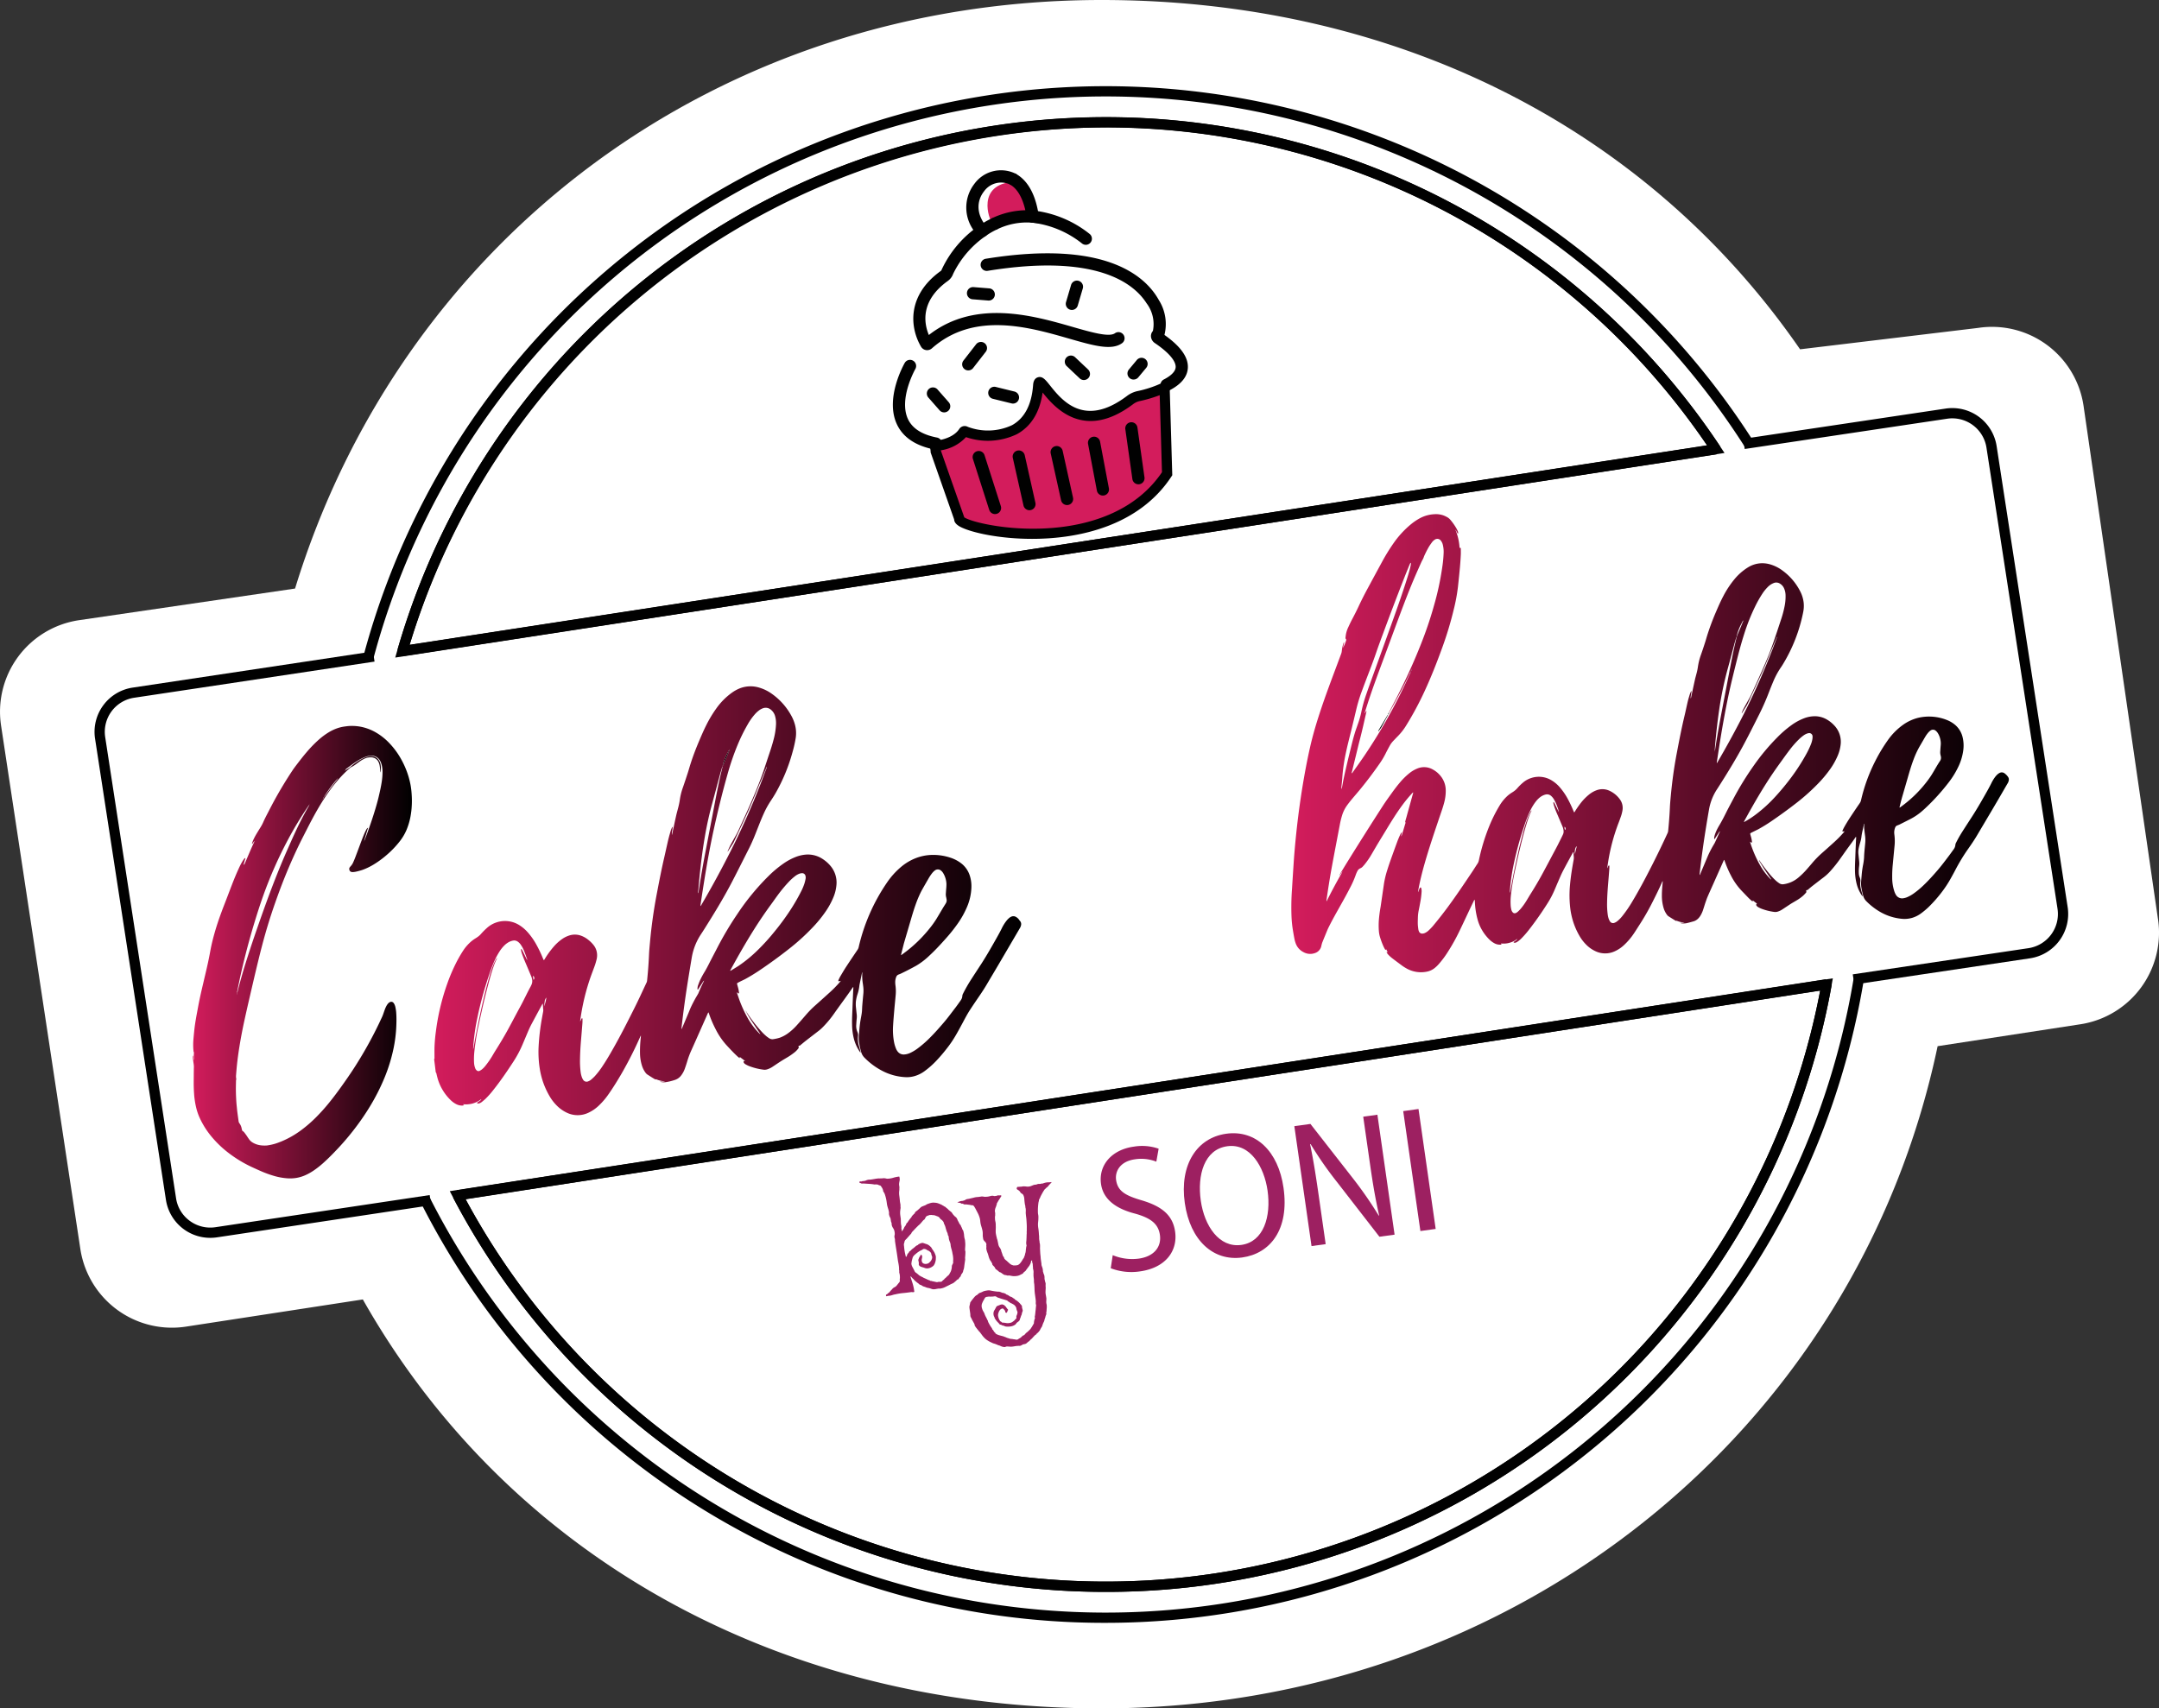 <svg xmlns="http://www.w3.org/2000/svg" xmlns:xlink="http://www.w3.org/1999/xlink" width="298" height="235.83" viewBox="0 0 298 235.83"><rect x="0" y="0" width="298" height="235.83" fill="#333333" stroke="none"/><defs><linearGradient id="a" y1="0.5" x2="1" y2="0.5" gradientUnits="objectBoundingBox"><stop offset="0" stop-color="#d31c5c"/><stop offset="1"/></linearGradient><linearGradient id="b" x1="0" y1="0.5" x2="1" y2="0.5" xlink:href="#a"/></defs><g transform="translate(-0.007)"><g transform="translate(0.007)"><path d="M297.858,126.818,287.585,55.969a12.775,12.775,0,0,0-14.57-10.7l-24.549,2.95C227.194,17.409,192.349,0,152.073,0,98.987,0,55.514,33,40.733,81.246L10.859,85.621a12.774,12.774,0,0,0-10.7,14.572l10.94,72.23a12.783,12.783,0,0,0,12.637,10.855,12.978,12.978,0,0,0,1.963-.15l24.389-3.749c20.248,35.773,57.949,56.451,101.989,56.451,56.749,0,104.128-38.009,115.376-91.412l19.714-3.026a12.79,12.79,0,0,0,10.695-14.574Z" transform="translate(-0.007)" fill="#fff"/><path d="M138.02,278.363c0,.019.008.038.011.057s0,.013-.007.019-.023-.017-.022-.023a.273.273,0,0,1,.023-.05Z" transform="translate(-83.763 -168.953)"/><path d="M115.252,292.406l0-.013,0,.013Z" transform="translate(-69.955 -177.468)"/><path d="M261.883,355.046c.054.059.124.11.1.206l0,0-.1-.208Z" transform="translate(-158.953 -215.492)"/><path d="M261.755,354.706l-.024-.014,0,.019.026-.005Z" transform="translate(-158.859 -215.281)"/><path d="M261.834,354.851c-.052-.028-.034-.079-.039-.122h0l.035.128Z" transform="translate(-158.899 -215.303)"/><path d="M253.83,265.5a1.065,1.065,0,0,1,.022-.164,6.9,6.9,0,0,1,.59-1.5c.08-.142.145-.292.22-.437a.407.407,0,0,1,.066-.075l0,0c.027.06-.007.112-.027.162-.089.231-.177.463-.273.691-.172.411-.35.82-.526,1.229-.016.036-.019.085-.071.095Z" transform="translate(-154.062 -159.821)"/><path d="M245.11,313.584l.04.126-.024.005-.016-.131Z" transform="translate(-148.772 -190.33)"/><path d="M203.713,358.6l.04.083-.023.008c0-.029-.007-.058-.012-.088Z" transform="translate(-123.646 -217.65)"/><path d="M166.126,368.366l.021.075-.018,0c0-.024,0-.049,0-.074Z" transform="translate(-100.833 -223.58)"/><path d="M256.11,263.252c-.007-.022-.017-.056.017-.047s.016.043-.022.044Z" transform="translate(-155.445 -159.751)"/><path d="M253.774,268.858c.014.039.02.075-.033.09l.005,0c-.007-.037-.016-.074.032-.091Z" transform="translate(-154.011 -163.184)"/><path d="M261.58,372.634l.052-.041.01.02-.062.02Z" transform="translate(-158.768 -226.146)"/><path d="M470.5,306.915c.007.09-.065.136-.116.229.034-.144.033-.145.121-.225Z" transform="translate(-285.503 -186.282)"/><path d="M470.126,307.788s0-.011,0-.013l.024-.016a.066.066,0,0,1-.007.018A.062.062,0,0,1,470.126,307.788Z" transform="translate(-285.345 -186.795)"/><path d="M495.646,235.1c-.03.078-.04.166-.114.222l0,0a.2.2,0,0,1,.115-.221Z" transform="translate(-300.766 -142.695)"/><path d="M471.277,306.072c-.016-.074.034-.11.085-.145-.011.058-.021.118-.088.143Z" transform="translate(-286.043 -185.683)"/><path d="M495.423,235.667a.117.117,0,0,1-.07.14l0,0a.113.113,0,0,1,.07-.14Z" transform="translate(-300.657 -143.038)"/><path d="M495.816,235.028a.106.106,0,0,1-.014-.036c0-.006.015-.013.023-.019s.007.013.005.018a.314.314,0,0,1-.021.033Z" transform="translate(-300.93 -142.617)"/><path d="M496.038,234.529c-.008.01-.017.02-.026.029l-.012-.006.043-.019Z" transform="translate(-301.05 -142.348)"/><path d="M496.1,234.461l-.007-.051s.012.006.012.008-.007.025-.011.038Z" transform="translate(-301.106 -142.275)"/><path d="M496.277,234l-.01,0,0-.015Z" transform="translate(-301.212 -142.019)"/><path d="M487.3,334.475l.035.011-.017.022-.014-.038Z" transform="translate(-295.772 -203.007)"/><path d="M485.345,251.019a.518.518,0,0,1-.032.12q-.436.809-.876,1.615a4.613,4.613,0,0,1-.426.567.429.429,0,0,1,.012-.1q.637-1.08,1.277-2.158c.009-.016.033-.024.049-.035Z" transform="translate(-293.774 -152.356)"/><path d="M487.582,250.184a.57.57,0,0,1-.179.328l0,0a.584.584,0,0,1,.177-.329Z" transform="translate(-295.832 -151.849)"/><path d="M195.362,292.785l0-.054-.706-.535c-.033.051.047.1,0,.158a.231.231,0,0,1-.067-.025c-.09-.07-.18-.14-.264-.217-.541-.5-1.036-1.039-1.535-1.578a9.94,9.94,0,0,1-1.485-2.21,15,15,0,0,1-.916-2.162c-.011-.032-.027-.063-.045-.106-.066.032-.078.09-.1.137q-.427.956-.852,1.914c-.486,1.094-.967,2.19-1.461,3.28a11.326,11.326,0,0,0-.505,1.361c-.1.34-.212.68-.332,1.016a3.47,3.47,0,0,1-.514.98,1.78,1.78,0,0,1-.91.641,7.2,7.2,0,0,1-1.245.3,1.961,1.961,0,0,1-.575-.011.866.866,0,0,1-.219-.076,3.39,3.39,0,0,0,.724-.014c-.063-.012-.126-.027-.19-.034a3.3,3.3,0,0,1-.991-.244.1.1,0,0,0-.118,0c-.016.012-.066-.01-.1-.026-.124-.07-.247-.142-.368-.218-.217-.136-.432-.277-.65-.412a1.022,1.022,0,0,1-.278-.261,3.329,3.329,0,0,1-.514-1.027,6.085,6.085,0,0,1-.255-1.557,16.373,16.373,0,0,1,.106-2.282c.007-.078.012-.156.017-.234,0,0-.007-.01-.02-.028-.031.063-.06.118-.085.175a53.987,53.987,0,0,1-2.547,5.033c-.577.991-1.179,1.969-1.839,2.908a9.9,9.9,0,0,1-1.258,1.48,5.39,5.39,0,0,1-1.48,1.038,3.454,3.454,0,0,1-3.093-.045,4.893,4.893,0,0,1-1.336-.984,6.282,6.282,0,0,1-.986-1.312,10.838,10.838,0,0,1-.96-2.187,11.7,11.7,0,0,1-.311-1.265,14.807,14.807,0,0,1-.206-3.321,30.993,30.993,0,0,1,.483-4.049c.045-.26.093-.519.142-.778a1.059,1.059,0,0,0,.012-.318c-.018-.17-.026-.341-.037-.511-.006-.084-.009-.168-.015-.284-.04.038-.064.051-.075.072-.5.915-.992,1.829-1.482,2.746-.269.5-.488,1.03-.71,1.555-.177.42-.353.841-.532,1.26a15.271,15.271,0,0,1-1.229,2.32c-.884,1.364-1.8,2.706-2.813,3.978a12,12,0,0,1-1.064,1.2c-.169.162-.353.31-.536.457a1.013,1.013,0,0,1-.36.184.278.278,0,0,1-.3-.065.756.756,0,0,1,.209-.156c.068-.051.142-.1.21-.146a.547.547,0,0,0,.188-.192c-.075,0-.108.047-.151.074s-.1.074-.159.108-.1.059-.147.087-.1.056-.151.081-.116.053-.175.078-.106.042-.159.062-.107.039-.162.056-.123.037-.185.053-.111.024-.167.034-.112.02-.169.027-.127.015-.191.021-.114.011-.17.014-.114,0-.171,0-.128,0-.192-.006l-.191-.01.163.136a1.027,1.027,0,0,1-.36.044,1.748,1.748,0,0,1-.7-.184,3.042,3.042,0,0,1-.686-.469,6.645,6.645,0,0,1-1.175-1.433,6.554,6.554,0,0,1-.784-1.863c-.038-.144-.073-.29-.105-.436a.333.333,0,0,0-.1-.2l-.224-1.825c.074-.077.049-.173.049-.264,0-.434-.007-.869,0-1.3a21.325,21.325,0,0,1,.185-2.192,31.5,31.5,0,0,1,1.585-6.68,24.383,24.383,0,0,1,1.166-2.753,17.918,17.918,0,0,1,1.1-1.908,5.956,5.956,0,0,1,.726-.866,4.725,4.725,0,0,1,.921-.724c.1-.059.19-.125.284-.19a2.384,2.384,0,0,0,.43-.381,9.222,9.222,0,0,1,.842-.849,3.637,3.637,0,0,1,1.2-.726,3.711,3.711,0,0,1,3.3.355,5.212,5.212,0,0,1,1.089.923,9.145,9.145,0,0,1,1.2,1.686,16.893,16.893,0,0,1,.941,1.964c.03.072.062.143.1.214,0,.01.022.014.044.026.038-.057.079-.114.116-.174A12.213,12.213,0,0,1,168.958,277a6.382,6.382,0,0,1,1.164-1.064,3.64,3.64,0,0,1,1.09-.528,2.511,2.511,0,0,1,1.573.067,3.391,3.391,0,0,1,.942.54,4.4,4.4,0,0,1,.718.7,2.235,2.235,0,0,1,.519,1.33,2.431,2.431,0,0,1-.067.7c-.068.269-.141.538-.233.8-.182.517-.384,1.028-.568,1.544a30.152,30.152,0,0,0-1.412,5.759c-.02.133-.042.266-.062.4,0,.03.008.059.012.088l.023-.008-.04-.083c.023-.01.059-.014.067-.031.03-.064.048-.134.077-.2s.054-.134.134-.155c.07.029.059.1.058.147,0,.214,0,.428-.021.641-.059.76-.124,1.519-.187,2.279-.07.838-.123,1.677-.135,2.518a12.155,12.155,0,0,0,.082,1.813,3.4,3.4,0,0,0,.175.747,1.657,1.657,0,0,0,.159.325.556.556,0,0,0,.743.228,1.366,1.366,0,0,0,.4-.244c.17-.151.34-.3.495-.471a11.366,11.366,0,0,0,1.1-1.445c.539-.806,1.022-1.647,1.5-2.49,1.019-1.8,1.948-3.645,2.875-5.492.579-1.153,1.11-2.328,1.66-3.494a.77.77,0,0,0,.066-.245c.123-1.19.218-2.383.267-3.579.023-.555.08-1.108.129-1.662q.293-3.3.909-6.559c.328-1.728.66-3.456,1.056-5.171.191-.826.366-1.655.56-2.48.1-.409.216-.812.332-1.216a4.238,4.238,0,0,1,.159-.419.731.731,0,0,1,.077-.127c.007-.01.024-.013.052-.026a5.51,5.51,0,0,1-.083.568,1.819,1.819,0,0,0-.029.57c.021-.088.044-.176.064-.265.175-.815.343-1.631.526-2.444.1-.437.229-.867.333-1.3.068-.284.126-.571.167-.859a8.626,8.626,0,0,1,.408-1.656c.239-.679.463-1.363.686-2.047.128-.393.237-.792.361-1.186.338-1.067.735-2.113,1.171-3.143.336-.794.674-1.587,1.067-2.356a16.43,16.43,0,0,1,1.323-2.195,9.284,9.284,0,0,1,2.168-2.2,5.177,5.177,0,0,1,1.14-.624,4.079,4.079,0,0,1,2.623-.086,5.768,5.768,0,0,1,1.793.886,8.893,8.893,0,0,1,2.674,3.038,5.5,5.5,0,0,1,.477,1.187,4.491,4.491,0,0,1,.106,1.843,16.651,16.651,0,0,1-.43,1.917,24.262,24.262,0,0,1-2.368,5.733c-.217.376-.454.741-.693,1.1a12.315,12.315,0,0,0-.894,1.629c-.328.712-.611,1.443-.9,2.173q-.144.368-.29.736c-.268.676-.557,1.343-.886,1.991-.745,1.468-1.478,2.942-2.233,4.4-1.054,2.04-2.232,4.01-3.452,5.954-.3.483-.6.969-.917,1.443a8.329,8.329,0,0,0-1.292,3.276c-.2,1.2-.4,2.4-.59,3.606q-.464,2.945-.8,5.908c-.011.1-.02.2-.031.309.074-.034.082-.093.1-.14q.442-1.043.881-2.087c.124-.3.239-.6.375-.885.152-.322.318-.638.487-.951.139-.257.292-.506.439-.759a1.06,1.06,0,0,0,.068-.132c.221-.549.472-1.085.734-1.615a.32.32,0,0,0,.036-.118.781.781,0,0,0-.175.225c-.059.089-.116.179-.174.269l-.162.252c-.058.09-.114.181-.174.27a1.139,1.139,0,0,1-.169.239c-.058-.026-.048-.074-.048-.112a1.424,1.424,0,0,1,.078-.483c.082-.228.165-.456.264-.676a12.093,12.093,0,0,1,.662-1.221c.215-.361.409-.734.6-1.11.383-.764.79-1.517,1.179-2.278a45.547,45.547,0,0,1,2.7-4.532,33.126,33.126,0,0,1,4.3-5.247,15.4,15.4,0,0,1,2.06-1.73,8.131,8.131,0,0,1,1.745-.939,4.952,4.952,0,0,1,1.221-.3,3.671,3.671,0,0,1,2.464.589,4.851,4.851,0,0,1,1.059.925,3.555,3.555,0,0,1,.849,2.656,5.68,5.68,0,0,1-.424,1.715,10.546,10.546,0,0,1-1.038,1.913,17.585,17.585,0,0,1-1.953,2.375,29.591,29.591,0,0,1-3.073,2.78q-2.039,1.609-4.2,3.058-.895.6-1.842,1.123c-.255.14-.525.256-.786.386-.108.054-.214.113-.32.172a.773.773,0,0,0-.091.072c.008.047.013.1.025.142.057.213.122.425.172.64.034.145.051.294.072.443a.189.189,0,0,1-.042.172.294.294,0,0,1-.084-.037.79.79,0,0,0-.171-.133c.065.2.128.4.2.6a16.881,16.881,0,0,0,1.26,2.873,9.993,9.993,0,0,0,1.523,2.081c.06.061.121.121.183.18a.6.6,0,0,0,.067.047.324.324,0,0,0-.087-.17c-.428-.639-.861-1.275-1.281-1.919-.194-.3-.364-.611-.544-.918l0,0c.018,0,.045,0,.054.013.039.05.074.1.11.158a20.754,20.754,0,0,0,1.872,2.413,7.018,7.018,0,0,0,.751.729c.116.094.24.178.364.261a.793.793,0,0,0,.594.12,5.642,5.642,0,0,0,.873-.2,4.465,4.465,0,0,0,1.143-.617,7.733,7.733,0,0,0,1.17-1.061c.426-.47.843-.948,1.256-1.429a13.67,13.67,0,0,1,1.284-1.314q1.046-.93,2.083-1.872a15.325,15.325,0,0,0,1.286-1.313c.06-.069.117-.141.2-.241-.136.019-.231.078-.333.052a.288.288,0,0,1,.04-.23,4.7,4.7,0,0,1,.22-.439c.266-.447.527-.9.812-1.333.514-.788,1.042-1.566,1.568-2.346a1.011,1.011,0,0,0,.153-.348,26.1,26.1,0,0,1,3.941-8.968,10.578,10.578,0,0,1,1.933-2.132,7.155,7.155,0,0,1,2.212-1.269,6.593,6.593,0,0,1,1.989-.368,7.5,7.5,0,0,1,2.587.38,4.936,4.936,0,0,1,1.507.791,3.46,3.46,0,0,1,1.153,1.637,4.765,4.765,0,0,1,.237,1.706,7.5,7.5,0,0,1-.623,2.713,12.458,12.458,0,0,1-1.325,2.34,21.973,21.973,0,0,1-1.591,1.984c-.726.814-1.464,1.617-2.268,2.356a9.765,9.765,0,0,1-1.813,1.386c-.36.2-.727.393-1.093.583-.3.157-.611.308-.918.457a3.308,3.308,0,0,1-.392.168.562.562,0,0,0-.362.364,2.015,2.015,0,0,0-.124.839c.006.107.014.214.03.319a5.882,5.882,0,0,1,.023,1.386c-.056.653-.127,1.3-.183,1.957-.062.731-.127,1.462-.169,2.194a9.159,9.159,0,0,0,.133,2.278,4.628,4.628,0,0,0,.277.919,1.562,1.562,0,0,0,.253.419,1.028,1.028,0,0,0,.892.369,2.34,2.34,0,0,0,.821-.22,5.824,5.824,0,0,0,.988-.592,14.8,14.8,0,0,0,1.784-1.561c.65-.651,1.256-1.342,1.854-2.041.571-.667,1.087-1.376,1.621-2.07.213-.277.411-.564.615-.848.042-.058.078-.119.12-.177a1.093,1.093,0,0,0,.2-.577.8.8,0,0,1,.092-.3,20.872,20.872,0,0,1,1.182-2.056c.462-.72.934-1.433,1.4-2.153.694-1.08,1.329-2.195,1.96-3.311.274-.484.544-.969.792-1.467a5.7,5.7,0,0,1,.7-1.124,3.08,3.08,0,0,1,.327-.336,1.224,1.224,0,0,1,.268-.173.7.7,0,0,1,.714.038,1.288,1.288,0,0,1,.427.412.3.3,0,0,0,.047.07.67.67,0,0,1,.185.682,1.185,1.185,0,0,1-.167.391l-2.939,5.018c-.545.928-1.1,1.851-1.645,2.778-.442.75-.939,1.463-1.429,2.181q-.44.645-.867,1.3c-.389.6-.714,1.233-1.052,1.861-.358.665-.715,1.331-1.109,1.976a14.174,14.174,0,0,1-.858,1.252,22.517,22.517,0,0,1-1.672,1.972,12.012,12.012,0,0,1-1.573,1.38,4.355,4.355,0,0,1-1.371.68,3.92,3.92,0,0,1-1.183.151,7.716,7.716,0,0,1-3.352-.913,9.593,9.593,0,0,1-2.373-1.77,1.789,1.789,0,0,1-.47-.8,10.935,10.935,0,0,1-.3-1.378,4.762,4.762,0,0,1,.007-1.151c.033-.34.053-.682.091-1.021.033-.3.076-.593.125-.888.067-.4.16-.8.19-1.2.019-.256.021-.513.042-.768q.065-.788.142-1.575a4.4,4.4,0,0,0-.018-1.108c-.013-.084-.021-.17-.032-.255a6.85,6.85,0,0,1-.086-1.641c-.01,0-.023,0-.027.008a.125.125,0,0,0-.014.04c-.111.529-.223,1.059-.332,1.589-.021.1-.032.211-.046.317a5.5,5.5,0,0,1-.224,1,5.242,5.242,0,0,0-.241,1.039,4.219,4.219,0,0,0,.014.917c.033.312.064.624.1.936a2.7,2.7,0,0,1-.006.554q-.042.425-.062.852a2.093,2.093,0,0,0,.155.962,1,1,0,0,1,.086.562,3.644,3.644,0,0,0,.169,1.518q.092.34.18.682a.348.348,0,0,1,.005.063c-.06.017-.073-.034-.095-.065a5.691,5.691,0,0,1-.8-1.716,8.387,8.387,0,0,1-.276-2.071c-.018-.763.03-1.524.057-2.286s.061-1.523.093-2.285c.006-.135.016-.27.022-.405,0-.056,0-.112,0-.194a.457.457,0,0,0-.076.063c-.82,1.2-1.7,2.358-2.535,3.548a14.266,14.266,0,0,1-1.684,2.016,5.515,5.515,0,0,1-.465.408c-.6.464-1.2.92-1.793,1.385-.281.219-.552.45-.844.689l-.086-.018-.1.113c0,.022-.007.031,0,.036.022.035.045.069.076.114-.044.065-.083.131-.131.192a2.893,2.893,0,0,1-.515.511c-.22.169-.444.334-.677.484-.293.189-.6.359-.9.543-.26.161-.517.328-.773.5-.238.156-.472.32-.711.473a2.841,2.841,0,0,1-.656.307,1.142,1.142,0,0,1-.505.053,8.46,8.46,0,0,1-2.046-.515,3.7,3.7,0,0,1-.458-.23.6.6,0,0,1-.232-.217.213.213,0,0,1-.027-.183c.025-.074.07-.082.157-.022l.062-.02-.01-.02ZM193.217,249.8a.4.4,0,0,0-.066.075c-.075.145-.14.3-.22.437a6.891,6.891,0,0,0-.59,1.5,1.07,1.07,0,0,0-.022.164c-.048.017-.039.054-.032.091a1.189,1.189,0,0,0-.067.151c-.113.382-.229.763-.333,1.148-.337,1.25-.662,2.5-1.007,3.752q-.631,2.287-1.032,4.623c-.411,2.364-.677,4.747-.887,7.136-.02.226-.048.451-.072.677l.016.131.024-.005-.04-.127c.019-.007.053-.01.056-.021a1.65,1.65,0,0,0,.037-.188c.268-1.789.582-3.569.922-5.346q.519-2.717,1.041-5.433c.407-2.14.8-4.284,1.334-6.4a.475.475,0,0,0,0-.1c.053-.015.046-.051.033-.09.053-.01.056-.059.071-.095.177-.409.354-.818.526-1.229.1-.228.184-.46.273-.691.02-.051.053-.1.027-.162.038,0,.042-.039.022-.044s-.024.025-.017.047Zm-35.373,41.285c.017-.012.043-.021.048-.036a1.065,1.065,0,0,0,.031-.146c.306-1.812.674-3.612,1.072-5.406.324-1.46.671-2.915,1.093-4.351a16.3,16.3,0,0,1,.624-1.818c.081-.19.178-.372.274-.555a.672.672,0,0,1,.2-.239c-.04.1-.092.187-.138.28a8.24,8.24,0,0,0-.42,1.051c-.266.783-.49,1.578-.7,2.377-.5,1.88-.931,3.775-1.334,5.678a32.158,32.158,0,0,0-.569,3.542,9.843,9.843,0,0,0-.044,1.494,2.508,2.508,0,0,0,.158.793.705.705,0,0,0,.2.3.356.356,0,0,0,.416.067,2.036,2.036,0,0,0,.307-.19,3.126,3.126,0,0,0,.477-.488,11.386,11.386,0,0,0,.931-1.329c.141-.231.273-.468.417-.7.629-.994,1.236-2,1.8-3.033s1.095-2.065,1.658-3.089c.508-.924.942-1.887,1.449-2.811.031-.056.052-.117.083-.174a1.218,1.218,0,0,0,.109-.851,1.913,1.913,0,0,0-.1-.347q-.326-.79-.661-1.576c-.22-.518-.444-1.034-.624-1.568a2.05,2.05,0,0,1-.135-.581.452.452,0,0,1,.023-.1.412.412,0,0,1,.16.213c.178.357.351.716.527,1.074.04.082.083.162.124.243a.113.113,0,0,0,.01-.09c-.13-.369-.253-.741-.4-1.106a4.088,4.088,0,0,0-.477-.905,1.7,1.7,0,0,0-.417-.425.846.846,0,0,0-.671-.139,2.013,2.013,0,0,0-.58.21,2.823,2.823,0,0,0-.61.465,4.847,4.847,0,0,0-.63.781,10.4,10.4,0,0,0-.909,1.764c-.249.6-.461,1.211-.664,1.827a50.012,50.012,0,0,0-1.54,5.733,29.3,29.3,0,0,0-.558,4.169v.073l.018,0ZM193,263.856l-.021,0c.023-.066.042-.133.07-.2.1-.221.193-.445.306-.659.176-.334.366-.661.548-.992.172-.312.358-.618.507-.941.674-1.47,1.36-2.935,1.992-4.425.6-1.41,1.175-2.83,1.662-4.283.208-.621.409-1.245.619-1.866.228-.675.453-1.351.63-2.042a9.882,9.882,0,0,0,.347-2.126,3.6,3.6,0,0,0-.118-1.144,1.739,1.739,0,0,0-.627-.944,1.1,1.1,0,0,0-1.092-.153,1.959,1.959,0,0,0-.485.267,3.882,3.882,0,0,0-.61.566,8.279,8.279,0,0,0-.96,1.36,24.118,24.118,0,0,0-1.392,2.815A35.59,35.59,0,0,0,193,253.069c-.739,2.6-1.386,5.233-1.962,7.879-.5,2.3-.913,4.626-1.287,6.954-.174,1.083-.339,2.167-.5,3.252a.333.333,0,0,0,0,.224c.042-.063.079-.114.11-.168q.269-.462.536-.925,2.142-3.727,4.043-7.582,1.958-4,3.571-8.141c.284-.73.557-1.465.832-2.2a.588.588,0,0,0,.059-.258c-.048.109-.081.18-.11.252-.226.547-.45,1.094-.677,1.64-.1.243-.214.482-.311.727q-.63,1.6-1.323,3.177c-.686,1.559-1.426,3.093-2.147,4.636a1.164,1.164,0,0,1-.07.132q-.378.595-.757,1.188Zm.336,16.422.029.033c.043-.022.088-.04.128-.065.357-.221.721-.433,1.069-.667a18.561,18.561,0,0,0,2.569-2.119,28.725,28.725,0,0,0,2.284-2.514,33.714,33.714,0,0,0,2.159-2.921,26.7,26.7,0,0,0,1.556-2.679,7.563,7.563,0,0,0,.455-1.083,5.622,5.622,0,0,0,.153-.621.932.932,0,0,0-.011-.445.464.464,0,0,0-.49-.361,1.243,1.243,0,0,0-.333.063,2.262,2.262,0,0,0-.646.371,7.078,7.078,0,0,0-.821.747,19.486,19.486,0,0,0-1.593,1.926c-.28.378-.545.766-.824,1.145q-1.247,1.7-2.369,3.48c-1.149,1.821-2.213,3.691-3.247,5.579-.023.043-.045.086-.068.129Zm23.591-2.129c.071-.047.113-.073.152-.1.234-.175.469-.347.7-.528a18.8,18.8,0,0,0,3.072-3.049,13.259,13.259,0,0,0,.924-1.282c.3-.49.59-.991.886-1.487.1-.171.21-.338.315-.507.049-.079.1-.156.143-.238a.743.743,0,0,0,.085-.516c-.02-.1-.032-.2-.058-.293a1.648,1.648,0,0,1-.041-.53c.011-.178.026-.355.037-.533a7.228,7.228,0,0,0,.043-.767,3.13,3.13,0,0,0-.44-1.48,1.305,1.305,0,0,0-.286-.343.671.671,0,0,0-.882-.029,2.135,2.135,0,0,0-.364.36,6.144,6.144,0,0,0-.532.8c-.264.456-.527.913-.787,1.371q-.158.279-.3.568a16.182,16.182,0,0,0-.661,1.6c-.283.791-.518,1.6-.752,2.405-.266.916-.538,1.83-.806,2.745-.03.1-.06.205-.086.309q-.181.714-.36,1.429a.717.717,0,0,0-.005.1Zm-49.268,7.065a5.512,5.512,0,0,0,.306-1.209.961.961,0,0,0-.216.407c-.034.267-.061.534-.091.8Zm-1.471-3.668a.22.22,0,0,0,.105-.167.347.347,0,0,0-.056-.265c-.022-.038-.039-.1-.121-.079.012.142.032.281.05.421A.857.857,0,0,0,166.189,281.546Z" transform="translate(-92.551 -146.297)" fill="url(#a)"/><path d="M466.779,241.04a.451.451,0,0,0-.026-.1c-.055-.108-.116-.213-.184-.338l-.059.1c-.044.009-.065-.027-.081-.055-.076-.139-.156-.278-.22-.423a10.681,10.681,0,0,1-.511-1.382,4.044,4.044,0,0,1-.125-.7,10.567,10.567,0,0,1-.009-1.517,18.243,18.243,0,0,1,.244-1.869q.225-1.534.447-3.069a12.44,12.44,0,0,1,.439-1.9c.135-.435.276-.868.428-1.3q.482-1.359.98-2.713c.11-.3.238-.59.365-.882.052-.119.118-.232.18-.346a.827.827,0,0,1,.089-.1c0,.208-.088.369-.072.59.036-.079.054-.11.064-.144q.258-.851.513-1.7c.006-.021.019-.045.013-.062a.353.353,0,0,0-.058-.081c.051-.254.139-.52.212-.79s.149-.544.224-.815.156-.557.233-.836.151-.543.225-.815l.224-.81c-.069-.031-.087.023-.112.05a17.841,17.841,0,0,0-1.333,1.6c-.849,1.138-1.589,2.346-2.324,3.559-.364.6-.734,1.2-1.095,1.8-.287.477-.564.96-.846,1.44a10.85,10.85,0,0,1-1.014,1.486c-.074.089-.152.174-.23.26a.967.967,0,0,1-.347.255.791.791,0,0,0-.412.4,3.542,3.542,0,0,0-.21.476,13.348,13.348,0,0,1-.864,1.94c-.546,1.069-1.147,2.109-1.732,3.157-.412.739-.819,1.481-1.192,2.241-.051.1-.1.209-.144.316-.229.555-.459,1.109-.683,1.666-.054.133-.086.275-.126.413a.619.619,0,0,0-.013.064,1.317,1.317,0,0,1-.934,1.045,1.89,1.89,0,0,1-1.533-.14,2.176,2.176,0,0,1-1.09-1.24,4.244,4.244,0,0,1-.171-.627c-.088-.454-.164-.911-.238-1.368a15.707,15.707,0,0,1-.164-1.792,34.527,34.527,0,0,1,.072-3.685q.109-1.775.226-3.549c.089-1.356.212-2.71.352-4.061q.354-3.4.909-6.769c.286-1.719.607-3.431.992-5.131.4-1.786.928-3.538,1.507-5.273.618-1.852,1.3-3.68,1.985-5.509l.811-2.175a1.552,1.552,0,0,0,.09-.378,5.121,5.121,0,0,1,.192-.977.58.58,0,0,1,.143-.275l-.175.823a5.4,5.4,0,0,0,.469-1.157.547.547,0,0,1-.1-.128.378.378,0,0,1-.015-.171c.023-.186.044-.373.083-.556a3.968,3.968,0,0,1,.281-.82c.172-.374.346-.749.539-1.112.319-.6.628-1.205.914-1.822.38-.82.792-1.625,1.221-2.421q.993-1.843,1.993-3.682a26.265,26.265,0,0,1,1.591-2.586,13.011,13.011,0,0,1,2.378-2.6,7.743,7.743,0,0,1,1.291-.873,4.669,4.669,0,0,1,1.97-.542,3.131,3.131,0,0,1,1.279.173,4.059,4.059,0,0,1,.489.232,1.573,1.573,0,0,1,.462.389,7.915,7.915,0,0,1,.8,1.134,4.166,4.166,0,0,1,.192.388.593.593,0,0,1,.051.376c-.03-.02-.059-.029-.069-.048-.1-.177-.191-.356-.287-.534l-.031-.014.037.008a.646.646,0,0,0,.025.147,7.48,7.48,0,0,1,.525,2.274c0,.043.01.085.016.134l.111-.033a.272.272,0,0,1,.055.2c0,.231.009.463,0,.694-.051,1.207-.176,2.408-.3,3.609-.032.309-.066.618-.1.927a24.4,24.4,0,0,1-.585,3.131,48.4,48.4,0,0,1-1.534,5.107c-.76,2.1-1.572,4.183-2.516,6.21a43.482,43.482,0,0,1-2.564,4.751,8.08,8.08,0,0,1-1.116,1.407c-.209.211-.411.427-.616.641a3.128,3.128,0,0,0-.474.645c-.144.259-.283.521-.421.783-.064.121-.125.245-.185.368a11.2,11.2,0,0,1-.931,1.514q-1.168,1.673-2.457,3.255c-.421.515-.861,1.015-1.285,1.527q-.332.4-.638.823a4.761,4.761,0,0,0-.686,1.42,11.329,11.329,0,0,0-.29,1.2c-.355,1.875-.717,3.749-1.065,5.625-.294,1.585-.546,3.177-.773,4.774-.008.056-.012.113-.018.171.06.011.06-.037.073-.062.635-1.276,1.312-2.53,2.015-3.769.028-.048.074-.092.058-.157.067-.025.077-.085.088-.143-.052.035-.1.071-.085.145-.063,0-.071.059-.1.093-.045.05-.056.131-.135.15l0,0c-.01-.089.054-.146.094-.212.344-.569.689-1.138,1.04-1.7q2.352-3.788,4.769-7.535c.378-.583.789-1.142,1.192-1.707.345-.483.7-.957,1.084-1.41a9.53,9.53,0,0,1,1.3-1.3,4.347,4.347,0,0,1,1.169-.7,2.416,2.416,0,0,1,2.113.131,3.58,3.58,0,0,1,1.273,1.156,3.175,3.175,0,0,1,.526,1.719,6.262,6.262,0,0,1-.227,1.736c-.13.5-.3,1-.47,1.489-.782,2.315-1.576,4.626-2.244,6.978-.332,1.169-.625,2.347-.843,3.543a1.523,1.523,0,0,0-.031.327c.015-.032.033-.064.045-.1.032-.088.059-.178.092-.266a1.644,1.644,0,0,1,.078-.179c.026-.051.055-.112.123-.108s.084.071.1.125a1.554,1.554,0,0,1,.036.56,11.021,11.021,0,0,1-.186,1.4c-.066.363-.132.726-.207,1.086a5.441,5.441,0,0,0-.113.989c-.007.3-.021.593-.011.889.008.245.042.489.073.733a1.21,1.21,0,0,0,.072.249.478.478,0,0,0,.526.331.861.861,0,0,0,.371-.112,1.836,1.836,0,0,0,.459-.324,7.849,7.849,0,0,0,.573-.591q1.035-1.242,2-2.54c1.191-1.612,2.307-3.275,3.421-4.94.257-.384.5-.778.757-1.164a1.291,1.291,0,0,0,.181-.459,27.463,27.463,0,0,1,1.457-4.764,20.386,20.386,0,0,1,1.393-2.769,5.878,5.878,0,0,1,1.107-1.356,4.346,4.346,0,0,1,.375-.294c.117-.084.242-.158.363-.237a2.794,2.794,0,0,0,.593-.5,7.037,7.037,0,0,1,.785-.778,3.3,3.3,0,0,1,1.186-.658,3.369,3.369,0,0,1,2.627.251,4.65,4.65,0,0,1,1.286,1.052,8.861,8.861,0,0,1,1.133,1.664,17.117,17.117,0,0,1,.762,1.63c.022.052.048.1.08.172a1.036,1.036,0,0,0,.089-.106,12.51,12.51,0,0,1,.705-1.041,7.1,7.1,0,0,1,1.319-1.372,3.6,3.6,0,0,1,.98-.548,2.292,2.292,0,0,1,1.774.067,3.647,3.647,0,0,1,1.443,1.186,2,2,0,0,1,.357,1.543,4.832,4.832,0,0,1-.241.9c-.1.286-.2.572-.313.855a26.589,26.589,0,0,0-1.431,5.4c-.04.25-.074.5-.109.751a.26.26,0,0,0,.01.06c.087-.13.077-.3.223-.4.019.03.049.056.05.083a3.371,3.371,0,0,1,0,.39q-.072.962-.153,1.924c-.076.908-.143,1.816-.156,2.728a10.517,10.517,0,0,0,.081,1.624,2.938,2.938,0,0,0,.141.634,1.893,1.893,0,0,0,.171.349.494.494,0,0,0,.624.205,1.41,1.41,0,0,0,.376-.213,4.365,4.365,0,0,0,.715-.724,17.045,17.045,0,0,0,1.37-2c.958-1.594,1.825-3.238,2.668-4.895q1.147-2.253,2.2-4.549a.894.894,0,0,0,.082-.29c.106-1.065.191-2.131.238-3.2.025-.585.081-1.168.136-1.751.178-1.887.432-3.763.784-5.625.343-1.811.691-3.621,1.121-5.414.152-.633.279-1.271.43-1.9.079-.33.179-.655.278-.98a3.061,3.061,0,0,1,.15-.36c.013-.028.042-.048.1-.106-.033.208-.062.37-.084.533a1.94,1.94,0,0,0-.046.512.767.767,0,0,0,.088-.287c.17-.777.332-1.555.506-2.331.076-.338.179-.67.26-1.007a6.893,6.893,0,0,0,.136-.68,8.578,8.578,0,0,1,.425-1.723c.207-.579.4-1.164.586-1.748.09-.275.165-.554.25-.831a34.056,34.056,0,0,1,1.246-3.353c.316-.738.637-1.474,1.014-2.184a13.312,13.312,0,0,1,1.5-2.283,7.6,7.6,0,0,1,1.912-1.683,3.746,3.746,0,0,1,1.868-.563,3.964,3.964,0,0,1,1.282.186,5.405,5.405,0,0,1,1.682.882,8.054,8.054,0,0,1,2.367,2.814,4.514,4.514,0,0,1,.479,1.59,4.263,4.263,0,0,1-.068,1.273,22.075,22.075,0,0,1-2.845,7.275c-.05.08-.1.161-.152.238A11,11,0,0,0,520,203.666q-.312.739-.6,1.488a32.723,32.723,0,0,1-1.318,3c-.766,1.517-1.52,3.041-2.332,4.534-.917,1.684-1.911,3.322-2.937,4.942-.186.293-.37.587-.561.878a7.368,7.368,0,0,0-1.109,2.782c-.152.861-.294,1.724-.434,2.588q-.447,2.762-.777,5.54-.046.388-.09.775c-.006.049-.006.1-.009.168.065-.03.072-.081.088-.121q.532-1.259,1.062-2.519a14.435,14.435,0,0,1,.888-1.688q.057-.092.1-.19.32-.7.637-1.4c.014-.032.026-.064.037-.092-.012-.013-.017-.022-.022-.023s-.012.007-.016.012c-.049.071-.1.142-.146.215q-.272.418-.543.836c0,.005-.012.008-.019.013-.052,0-.048-.048-.047-.078a1.566,1.566,0,0,1,.03-.3,4.313,4.313,0,0,1,.159-.495,6.9,6.9,0,0,1,.506-1.007c.341-.572.647-1.161.943-1.758.34-.686.711-1.358,1.067-2.037a41.577,41.577,0,0,1,2.776-4.5,29.539,29.539,0,0,1,3.222-3.859,15.02,15.02,0,0,1,1.933-1.674,7.612,7.612,0,0,1,1.742-.96,4.219,4.219,0,0,1,1.525-.293,3.288,3.288,0,0,1,1.616.434,4.366,4.366,0,0,1,1.035.817,3.253,3.253,0,0,1,.9,2.666,5.338,5.338,0,0,1-.387,1.485,9.94,9.94,0,0,1-1.066,1.91,17.081,17.081,0,0,1-1.9,2.227,27.7,27.7,0,0,1-2.778,2.455q-1.714,1.33-3.509,2.549-.844.572-1.738,1.064c-.19.1-.388.193-.583.289-.117.058-.234.114-.349.175a.373.373,0,0,0-.178.143c.018.1.053.211.083.321a3.95,3.95,0,0,1,.159.741c0,.062.023.13-.041.179-.1,0-.114-.1-.19-.128-.036.019-.018.049-.01.071A15.96,15.96,0,0,0,518.177,229a9.016,9.016,0,0,0,1.308,1.778c.06.062.124.121.187.181.008.007.022.007.048.015a.518.518,0,0,0-.11-.189c-.45-.639-.882-1.289-1.29-1.955q-.119-.194-.232-.392a.825.825,0,0,1-.046-.12l0,0c.085.028.106.113.149.175a20.664,20.664,0,0,0,1.266,1.679,9.075,9.075,0,0,0,.987,1.036,4.83,4.83,0,0,0,.4.3.833.833,0,0,0,.622.119,4,4,0,0,0,2.024-.925A10.691,10.691,0,0,0,524.7,229.5c.238-.272.475-.545.707-.823a13.366,13.366,0,0,1,1.419-1.432q.781-.689,1.552-1.389a15.484,15.484,0,0,0,1.268-1.278c.066-.075.128-.153.213-.255l-.3.037a.4.4,0,0,1,.055-.24c.065-.137.132-.273.207-.406.346-.619.734-1.213,1.125-1.8q.486-.732.986-1.455a1.226,1.226,0,0,0,.191-.431,23.343,23.343,0,0,1,1.937-5.35,22.635,22.635,0,0,1,1.727-2.882,8.9,8.9,0,0,1,2.206-2.22,6.182,6.182,0,0,1,2.023-.917,6.633,6.633,0,0,1,4.118.371,4.057,4.057,0,0,1,1.021.649,3.21,3.21,0,0,1,.974,1.609,4.929,4.929,0,0,1,.088,1.959,7.516,7.516,0,0,1-.723,2.285,11.777,11.777,0,0,1-1.244,2.007,29.509,29.509,0,0,1-3.352,3.688c-.09.084-.184.163-.275.245a8.144,8.144,0,0,1-1.713,1.174q-.724.37-1.451.733a3.34,3.34,0,0,1-.34.141.477.477,0,0,0-.283.281,1.845,1.845,0,0,0-.13.828,1.457,1.457,0,0,0,.016.151,6.866,6.866,0,0,1,.011,1.688c-.073.8-.154,1.6-.228,2.4a16.131,16.131,0,0,0-.082,1.884,6,6,0,0,0,.307,1.9,2.424,2.424,0,0,0,.188.413.986.986,0,0,0,1.067.5,2.2,2.2,0,0,0,.579-.178,4.781,4.781,0,0,0,.789-.452,11.663,11.663,0,0,0,1.432-1.193c.649-.62,1.248-1.287,1.836-1.965s1.143-1.419,1.691-2.147c.2-.266.389-.54.586-.807a1.181,1.181,0,0,0,.245-.638.681.681,0,0,1,.087-.265,16.065,16.065,0,0,1,.852-1.511c.435-.683.876-1.363,1.317-2.042.667-1.025,1.277-2.084,1.88-3.147.285-.5.569-1.007.826-1.526a5.334,5.334,0,0,1,.5-.835,2.8,2.8,0,0,1,.3-.344,1.464,1.464,0,0,1,.313-.23.642.642,0,0,1,.7.029,2.325,2.325,0,0,1,.293.256,2.252,2.252,0,0,1,.188.231.62.62,0,0,1,.119.472,1.188,1.188,0,0,1-.178.462c-.116.2-.236.4-.351.6-1.261,2.195-2.563,4.366-3.85,6.545-.376.636-.79,1.246-1.214,1.849a25.342,25.342,0,0,0-1.8,2.962c-.176.341-.363.675-.548,1.01a15.394,15.394,0,0,1-1.362,2.087,18.626,18.626,0,0,1-1.737,1.965,10.084,10.084,0,0,1-1.113.932,3.922,3.922,0,0,1-1.2.593,3.8,3.8,0,0,1-1.352.134,7.315,7.315,0,0,1-3.151-1.016,9.046,9.046,0,0,1-1.791-1.4,1.668,1.668,0,0,1-.453-.776c-.1-.378-.19-.757-.253-1.143a3.854,3.854,0,0,1-.018-.973c.034-.381.06-.764.1-1.144.034-.3.085-.6.136-.9a7.846,7.846,0,0,0,.156-1.116c.017-.658.1-1.312.157-1.967a4.475,4.475,0,0,0-.018-1.038c-.039-.272-.071-.545-.1-.818a3.174,3.174,0,0,1,0-.843c0-.014,0-.026,0-.039s-.007,0-.01-.006l.018.048c-.018.011-.043.017-.052.033a.255.255,0,0,0-.025.082c-.1.569-.272,1.124-.333,1.7a4.278,4.278,0,0,1-.173.782c-.077.256-.146.515-.2.776a2.65,2.65,0,0,0-.042.82q.048.486.1.971a2.978,2.978,0,0,1,0,.67,5.641,5.641,0,0,0-.047,1.017,1.549,1.549,0,0,0,.116.527,1.184,1.184,0,0,1,.091.657,2.752,2.752,0,0,0,.1,1.052c.058.239.127.475.19.713.016.062.027.126.04.19-.068.022-.077-.032-.1-.062a5.134,5.134,0,0,1-.715-1.548,7.734,7.734,0,0,1-.249-1.888c-.016-.673.026-1.344.049-2.016.02-.6.046-1.2.071-1.8.009-.217.022-.433.033-.65a.541.541,0,0,0-.008-.212c-.021.008-.039.009-.045.018-.329.5-.693.98-1.047,1.465-.341.467-.67.943-1.006,1.414a18.824,18.824,0,0,1-1.508,1.9,6.768,6.768,0,0,1-.88.8c-.537.405-1.068.818-1.6,1.231-.188.147-.366.306-.549.459-.042.035-.071.077-.147.059-.058-.014-.086.063-.115.111.06.147.066.16-.029.269a5.07,5.07,0,0,1-.375.391,5.6,5.6,0,0,1-.933.669c-.241.146-.487.284-.727.432-.215.134-.423.277-.635.416s-.42.282-.633.418a2.5,2.5,0,0,1-.549.257,1.083,1.083,0,0,1-.491.055,7.664,7.664,0,0,1-1.8-.45,3.55,3.55,0,0,1-.466-.23.852.852,0,0,1-.193-.171.213.213,0,0,1-.048-.162c0-.073.068-.086.11-.126l-.588-.452-.015.145a1.6,1.6,0,0,1-.162-.112c-.145-.13-.293-.259-.43-.4-.309-.315-.611-.637-.918-.953a8.916,8.916,0,0,1-1.48-2.1,14.219,14.219,0,0,1-.874-2.03c-.016-.046-.038-.091-.06-.141-.074.04-.084.109-.109.164q-.636,1.426-1.27,2.854c-.309.694-.624,1.385-.925,2.082-.115.265-.2.541-.3.815-.113.336-.212.676-.325,1.012a3.8,3.8,0,0,1-.332.729,2.1,2.1,0,0,1-.375.475,1.47,1.47,0,0,1-.594.347c-.285.082-.57.161-.858.232a2.158,2.158,0,0,1-.711.054.463.463,0,0,1-.279-.082,2.254,2.254,0,0,0,.6-.023c-.07-.011-.139-.024-.21-.033a2.92,2.92,0,0,1-.817-.205.134.134,0,0,0-.123-.012.127.127,0,0,1-.1-.022c-.332-.206-.664-.411-.991-.624a.805.805,0,0,1-.18-.185,2.944,2.944,0,0,1-.472-.945,5.923,5.923,0,0,1-.237-1.735c0-.623.059-1.242.114-1.861,0-.028,0-.056.008-.094-.068.017-.074.072-.091.112-.4.922-.85,1.822-1.3,2.718a33.187,33.187,0,0,1-1.772,3.109c-.276.424-.539.857-.824,1.275a8.91,8.91,0,0,1-1.361,1.6,4.645,4.645,0,0,1-1.352.889,3.124,3.124,0,0,1-2.529-.017,4.381,4.381,0,0,1-1.361-.952,5.7,5.7,0,0,1-.925-1.226,9.894,9.894,0,0,1-.9-2.086,10.713,10.713,0,0,1-.327-1.5,15.149,15.149,0,0,1-.058-3.419c.1-1.147.284-2.281.491-3.411a1.623,1.623,0,0,0,.027-.495c-.018-.15-.02-.3-.03-.454,0-.05-.012-.1-.02-.171-.031.027-.056.04-.067.06-.468.865-.945,1.725-1.4,2.6-.241.468-.439.96-.651,1.443-.183.417-.355.839-.538,1.256a12.7,12.7,0,0,1-.942,1.757,44.6,44.6,0,0,1-2.61,3.706,12.384,12.384,0,0,1-.946,1.074,3.441,3.441,0,0,1-.6.5.712.712,0,0,1-.341.129c-.069,0-.07,0-.177-.077a1.527,1.527,0,0,1,.277-.2.93.93,0,0,0,.27-.253.8.8,0,0,0-.224.132c-.068.041-.134.086-.2.125s-.14.075-.213.108-.146.062-.221.089-.151.051-.227.073-.154.042-.232.058-.157.027-.236.037-.158.017-.238.02-.159,0-.239,0-.158-.007-.264-.011l.1.1a.186.186,0,0,1-.151.055,1.542,1.542,0,0,1-.835-.19,3.019,3.019,0,0,1-.647-.47,6.184,6.184,0,0,1-1.013-1.267,5.913,5.913,0,0,1-.685-1.634,10.918,10.918,0,0,1-.352-2.4c0-.072-.015-.143-.024-.214,0,0-.011-.006-.029-.015a.609.609,0,0,0-.116.2c-.168.344-.336.689-.5,1.036-.473,1-.938,2-1.419,3A26.826,26.826,0,0,1,475.074,241a12.923,12.923,0,0,1-1.274,1.7,4.441,4.441,0,0,1-.552.52,2.479,2.479,0,0,1-1.119.494,4.057,4.057,0,0,1-2.822-.5,5.5,5.5,0,0,1-.475-.3c-.5-.368-1-.738-1.494-1.118a5.043,5.043,0,0,1-.49-.459,1.427,1.427,0,0,1-.178-.245.488.488,0,0,1-.033-.137l.144.082.014.038.017-.022Zm3.462-39.282-.043.019.012.006a.156.156,0,0,0,.025-.03.376.376,0,0,0,.011-.037s-.008-.005-.012-.008Zm50.365-4.384-.033.1c-.028.019-.067.033-.081.059a1.965,1.965,0,0,0-.086.2l-.669,1.6c-.059.14-.123.278-.178.419-.406,1.037-.829,2.068-1.29,3.081-.584,1.283-1.185,2.559-1.777,3.839a4,4,0,0,1-.284.511c-.166.254-.323.515-.484.772-.016.025-.021.066-.077.057a4.11,4.11,0,0,1,.279-.64c.177-.332.364-.658.544-.988.16-.292.333-.578.472-.879q.793-1.725,1.564-3.459c.544-1.23,1.062-2.472,1.5-3.743.392-1.127.762-2.261,1.135-3.394a13.38,13.38,0,0,0,.386-1.445,6.775,6.775,0,0,0,.175-1.786,2.433,2.433,0,0,0-.22-.922,1.417,1.417,0,0,0-.539-.609.938.938,0,0,0-.872-.091,2.6,2.6,0,0,0-.368.181,2.472,2.472,0,0,0-.486.4,5.671,5.671,0,0,0-.683.84,15.841,15.841,0,0,0-1.056,1.869A27.082,27.082,0,0,0,516,197.069c-.409,1.274-.753,2.566-1.078,3.864-.4,1.606-.8,3.212-1.141,4.833-.4,1.939-.758,3.888-1.073,5.844-.164,1.02-.319,2.042-.477,3.064a.624.624,0,0,0-.01.259c.074-.125.13-.216.184-.309q1.522-2.617,2.923-5.3a98.321,98.321,0,0,0,5.18-11.741.855.855,0,0,1,.06-.111.079.079,0,0,1,.036-.1l-.023-.021.016-.008ZM470.014,202.2c.074-.056.084-.144.113-.223a.258.258,0,0,0,.021-.033s0-.012-.005-.018-.023.013-.023.019a.1.1,0,0,0,.014.036.2.2,0,0,0-.116.221.113.113,0,0,0-.07.14c-.084.046-.1.139-.131.214-.833,1.786-1.775,3.515-2.726,5.239-.023.042-.032.1-.093.109l0,0c-.017-.088.047-.148.082-.216.341-.662.69-1.321,1.027-1.984,1.209-2.373,2.317-4.791,3.291-7.27a52.4,52.4,0,0,0,1.741-5.133,38.92,38.92,0,0,0,1.177-5.421,16.774,16.774,0,0,0,.191-1.963,4.039,4.039,0,0,0-.121-1.183,1.379,1.379,0,0,0-.257-.521.6.6,0,0,0-.867-.125,1.418,1.418,0,0,0-.361.341c-.145.2-.289.4-.417.607a13.732,13.732,0,0,0-.67,1.314c-.018.039-.027.082-.043.122-.032.08-.06.162-.1.239-.074.149-.161.29-.229.442-.344.773-.693,1.544-1.024,2.323-.861,2.031-1.633,4.1-2.4,6.166l-1.848,5.006c-.671,1.81-1.345,3.619-1.955,5.451-.2.6-.387,1.2-.577,1.8a.151.151,0,0,0-.006.145c.04-.073.068-.132.1-.185s.041-.122.125-.146a.667.667,0,0,1-.037.24c-.286,1.254-.56,2.512-.887,3.757-.191.727-.361,1.46-.54,2.19s-.362,1.474-.542,2.212a.3.3,0,0,0-.017.224c.048-.058.093-.1.129-.156.549-.781,1.108-1.555,1.643-2.345a74.371,74.371,0,0,0,5.333-9.287c.321-.664.626-1.336.936-2,.029-.063.084-.122.057-.2a.117.117,0,0,0,.071-.14Zm22.592,25.207c.048-.007.046-.048.054-.081q.105-.43.207-.86a.3.3,0,0,0-.009-.077.9.9,0,0,0-.184.337,2.288,2.288,0,0,0-.063.684.277.277,0,0,0-.023.05c0,.005.014.015.022.023s.007-.013.007-.019-.007-.038-.011-.057Zm23.281-32.164c-.057-.012-.076.03-.1.068-.094.186-.181.377-.282.559a7.3,7.3,0,0,0-.539,1.477.166.166,0,0,0,.008.145c-.072,0-.072.063-.085.106-.087.291-.174.581-.253.874-.292,1.088-.57,2.179-.875,3.264a47,47,0,0,0-1.243,5.975c-.218,1.5-.383,3.008-.52,4.518-.029.316-.048.633-.071.951a.1.1,0,0,0,.022.131l-.029-.135c.015-.013.04-.024.044-.04a1.638,1.638,0,0,0,.031-.17c.234-1.573.512-3.139.81-4.7q.637-3.344,1.278-6.688c.261-1.37.54-2.737.881-4.091.044-.122.082-.247.132-.366.125-.3.259-.6.384-.9.136-.326.266-.655.4-.985l0-.01.007.016Zm-29.226,26.212a6.717,6.717,0,0,0-.4.92c-.229.633-.417,1.278-.6,1.927-.495,1.8-.912,3.617-1.3,5.441a31.231,31.231,0,0,0-.542,3.206,8.374,8.374,0,0,0-.049,1.731,3.722,3.722,0,0,0,.084.469.808.808,0,0,0,.16.329.364.364,0,0,0,.5.108,1.037,1.037,0,0,0,.232-.157,5.321,5.321,0,0,0,.409-.418,9.037,9.037,0,0,0,.816-1.148c.163-.265.318-.535.483-.8.6-.949,1.173-1.911,1.707-2.9.521-.96,1.029-1.926,1.543-2.89.167-.313.336-.624.5-.94.2-.4.4-.8.6-1.2.064-.129.125-.26.186-.392a.923.923,0,0,0,.076-.444,1.947,1.947,0,0,0-.169-.67c-.245-.579-.493-1.157-.737-1.737a9.983,9.983,0,0,1-.458-1.24,1.978,1.978,0,0,1-.051-.276c0-.028.019-.059.034-.1a.657.657,0,0,1,.151.231c.174.349.344.7.517,1.051a1.2,1.2,0,0,0,.071.113,5.852,5.852,0,0,0-.193-.645,5.782,5.782,0,0,0-.509-1.124,1.938,1.938,0,0,0-.371-.45.837.837,0,0,0-.829-.182,2.034,2.034,0,0,0-.641.31,3.205,3.205,0,0,0-.593.57,6.506,6.506,0,0,0-.753,1.189,13.244,13.244,0,0,0-.662,1.556,45.617,45.617,0,0,0-1.688,5.964,27.53,27.53,0,0,0-.537,3.776.282.282,0,0,0,.025.183c.019-.1.033-.158.045-.221.158-.838.308-1.678.474-2.514.365-1.829.766-3.651,1.251-5.453a21.009,21.009,0,0,1,.717-2.274c.085-.215.185-.424.286-.632a.651.651,0,0,1,.205-.268Zm29.3,1.564c.018.011.026.019.03.017.045-.021.091-.042.135-.067a13.252,13.252,0,0,0,1.451-.948,19.7,19.7,0,0,0,2.66-2.417,33.617,33.617,0,0,0,2.239-2.7,27.777,27.777,0,0,0,2.057-3.185,11.1,11.1,0,0,0,.673-1.407,3.327,3.327,0,0,0,.2-.707,1.679,1.679,0,0,0,.024-.366.46.46,0,0,0-.579-.454.978.978,0,0,0-.126.032,1.9,1.9,0,0,0-.555.289,5.5,5.5,0,0,0-.674.578,13,13,0,0,0-1.2,1.37c-.356.465-.7.94-1.04,1.415-.393.545-.788,1.089-1.168,1.644-1.5,2.186-2.814,4.479-4.085,6.8-.02.036-.033.074-.048.11Zm21.472-1.967a.445.445,0,0,0,.194-.111,17.057,17.057,0,0,0,3.724-3.669c.181-.244.356-.492.517-.749.391-.625.735-1.278,1.144-1.892a.781.781,0,0,0,.12-.661c-.011-.042-.015-.086-.027-.127a1.61,1.61,0,0,1-.047-.58c.019-.267.034-.534.058-.8a2.5,2.5,0,0,0-.042-.776,2.655,2.655,0,0,0-.372-.942,1.415,1.415,0,0,0-.257-.29.579.579,0,0,0-.759-.023,1.877,1.877,0,0,0-.327.314,4.174,4.174,0,0,0-.351.494c-.246.409-.477.827-.722,1.236a11.956,11.956,0,0,0-.906,1.919c-.322.845-.574,1.713-.823,2.581-.207.722-.419,1.443-.628,2.164-.071.243-.144.485-.209.729-.1.363-.186.728-.277,1.092a.585.585,0,0,0-.008.091Zm-67.483-33.794a.415.415,0,0,0-.056.069c-.047.1-.093.2-.134.3-.225.556-.453,1.111-.672,1.67q-1.468,3.746-2.861,7.521c-.342.922-.685,1.844-1.005,2.773-.3.882-.627,1.757-.96,2.628-.377.986-.755,1.972-1.116,2.963a21.544,21.544,0,0,0-.72,2.432c-.2.844-.4,1.689-.605,2.531-.286,1.158-.591,2.311-.832,3.48a23.977,23.977,0,0,0-.435,2.871c-.021.259-.036.519-.059.778-.027.3-.062.6-.091.905a1.353,1.353,0,0,0,0,.152c0,.05,0,.1.006.15a.135.135,0,0,0,.046-.081c.068-.362.127-.726.2-1.087.322-1.528.688-3.046,1.062-4.562.156-.632.313-1.263.5-1.887.142-.485.323-.959.487-1.438a11.932,11.932,0,0,0,.424-1.479,19.339,19.339,0,0,1,.67-2.445c.285-.827.581-1.65.878-2.473.979-2.721,1.965-5.44,2.938-8.163.623-1.743,1.231-3.491,1.791-5.255.19-.6.378-1.2.517-1.814.027-.12.048-.241.066-.362A.2.2,0,0,0,469.949,187.259ZM491.2,223.7a.74.74,0,0,0,.073.447.231.231,0,0,0,.067-.216.3.3,0,0,0-.139-.231Zm-20.885-22.143-.007-.013,0,.015Zm13.333,31.382h.009l0-.013Zm34.24,1.452-.016,0,.012.016Z" transform="translate(-275.248 -109.572)" fill="url(#b)"/><path d="M401.751,229.333a.109.109,0,0,0,.081-.02l.2-.133a14.747,14.747,0,0,1,2.344-1.277,15.617,15.617,0,0,1,1.764-.633c.255-.075.511-.149.771-.2a4.261,4.261,0,0,1,1.177-.114,2.31,2.31,0,0,1,.631.132,1.541,1.541,0,0,1,.952,1.141,2.9,2.9,0,0,1,.026.73c-.016.193-.036.386-.057.579a.738.738,0,0,1-.032.111.177.177,0,0,1-.018-.042c-.005-.057-.008-.115-.013-.172-.028-.3-.055-.6-.086-.9a2.014,2.014,0,0,0-.1-.484,2.256,2.256,0,0,0-.1-.239,1.173,1.173,0,0,0-.638-.582,2.11,2.11,0,0,0-.608-.136,3.409,3.409,0,0,0-.86.037c-.262.045-.525.086-.783.151q-.356.089-.7.2a13.36,13.36,0,0,0-2.578,1.191,15.585,15.585,0,0,0-4.071,3.428,14.1,14.1,0,0,0-2.138,3.379,10.228,10.228,0,0,0-.637,1.875,9.873,9.873,0,0,0-.236,1.771,10.6,10.6,0,0,0,.187,2.4,12.6,12.6,0,0,0,.366,1.441,19.021,19.021,0,0,0,1.25,3c.487.955,1.031,1.876,1.6,2.785s1.168,1.812,1.757,2.715c.389.6.78,1.19,1.147,1.8a.2.2,0,0,0,.085.093l-.006,0a.076.076,0,0,1-.078-.024c-.036-.044-.071-.09-.1-.136l-2.461-3.347c-.385-.527-.759-1.062-1.137-1.594a.6.6,0,0,1-.04-.075c.006.017,0,.02-.008.009l.016-.005a.289.289,0,0,0,.049.183c.174.338.35.676.52,1.017.211.424.415.853.625,1.278a14.571,14.571,0,0,0,.962,1.683c.141.209.289.412.448.607q.718.875,1.43,1.755c.442.548.87,1.108,1.271,1.687a16.941,16.941,0,0,1,1.148,1.9,13.636,13.636,0,0,1,.646,1.481c.12.323.229.651.324.982.083.29.155.583.219.878a12.657,12.657,0,0,1,.219,1.515c.028.3.033.6.032.9a10.421,10.421,0,0,1-.135,1.631,11.065,11.065,0,0,1-.823,2.738,13.962,13.962,0,0,1-1.461,2.512c-.312.432-.649.843-.991,1.251a.345.345,0,0,1-.048.041c.013-.014.016-.013.011,0l-.011-.012a.3.3,0,0,0,.167-.092l.578-.518c.032-.029.067-.054.1-.081.013-.01.047.008.05.025a.36.36,0,0,1,.009.064,1.4,1.4,0,0,1-.011.15,1.524,1.524,0,0,1-.168.487,3.624,3.624,0,0,1-.511.719,7.665,7.665,0,0,1-.576.582,15.007,15.007,0,0,1-1.433,1.142,30.24,30.24,0,0,1-2.868,1.8,18.435,18.435,0,0,1-1.656.831,17.818,17.818,0,0,1-1.717.638c-.46.144-.926.266-1.4.371a15.709,15.709,0,0,1-1.917.3l-.236.022c-.308.031-.617.036-.926.043-.345.008-.69,0-1.035-.022a11.355,11.355,0,0,1-2.956-.563,6.587,6.587,0,0,1-1.969-1.052,5.949,5.949,0,0,1-1.464-1.682,7.008,7.008,0,0,1-.681-1.6,8.6,8.6,0,0,1-.285-1.437c-.036-.314-.056-.63-.064-.947a13.378,13.378,0,0,1,.453-3.712,14.606,14.606,0,0,1,.81-2.318c.1-.224.212-.441.331-.654a23.893,23.893,0,0,1,1.882-2.89,10.649,10.649,0,0,1,1.189-1.337,4.644,4.644,0,0,1,.624-.5,2.2,2.2,0,0,1,.561-.272,1.054,1.054,0,0,1,.469-.042.814.814,0,0,1,.322.116.942.942,0,0,1,.476.776,2.317,2.317,0,0,1-.02.409,4.862,4.862,0,0,1-.2.839c-.134.426-.3.84-.467,1.253q-.165.4-.331.8a11.244,11.244,0,0,0-.544,1.725,15.569,15.569,0,0,0-.319,1.913c-.054.479-.1.958-.121,1.439q-.028.528-.025,1.056a10.376,10.376,0,0,0,.113,1.528,6.463,6.463,0,0,0,.509,1.752,5.342,5.342,0,0,0,.388.7,2.979,2.979,0,0,0,1.947,1.318,4.288,4.288,0,0,0,.878.083,5.554,5.554,0,0,0,1.071-.111,7.969,7.969,0,0,0,1.484-.447A9.893,9.893,0,0,0,395.1,274a12.872,12.872,0,0,0,4.633-5.173,10.457,10.457,0,0,0,.975-3.2,8.936,8.936,0,0,0,.077-1.4,3.354,3.354,0,0,0-.061-.556c-.041-.212-.074-.425-.133-.633s-.112-.4-.173-.6a.819.819,0,0,0-.087-.172c-.059-.1-.124-.194-.185-.291a2.233,2.233,0,0,1-.2-.384.575.575,0,0,1-.045-.188c0-.011.009-.022.014-.033.011.008.025.014.031.025.058.1.113.2.172.3a.431.431,0,0,0,.068.082c.007.006.026,0,.039,0a.227.227,0,0,0-.009.037s.01.012.011.012c.022-.018,0-.03-.005-.045-.015-.04-.028-.082-.045-.121a5.2,5.2,0,0,1-.236-.671.323.323,0,0,0-.068-.132q-.131-.172-.278-.329a.516.516,0,0,1-.087-.122q-.275-.477-.5-.978c-.039-.085-.078-.17-.123-.252-.656-1.2-1.309-2.4-1.969-3.593-.574-1.038-1.174-2.061-1.778-3.082-.823-1.392-1.657-2.778-2.466-4.179a23.861,23.861,0,0,1-1.461-2.979,19.923,19.923,0,0,1-.716-2.079q-.141-.5-.257-1c-.066-.288-.119-.577-.177-.866-.024-.12-.05-.239-.076-.359-.008-.035-.017-.07-.023-.105a17.318,17.318,0,0,1-.26-1.793,6.349,6.349,0,0,1-.011-1.077,2.146,2.146,0,0,1,.077-.424.86.86,0,0,1,.107-.235.365.365,0,0,1,.159-.141c.019-.008.053-.006.059.007a.092.092,0,0,1,.012.038c0,.036-.009.071-.013.107a3.745,3.745,0,0,0-.031.6l.005.015-.005-.019a.091.091,0,0,0,.045-.068c.022-.156.044-.312.068-.467a13.2,13.2,0,0,1,.536-2.166c.018-.054.039-.108.054-.163a.2.2,0,0,0,0-.063.052.052,0,0,0,.025-.031.052.052,0,0,0,0-.039c-.005-.013-.008-.026-.012-.039.018,0,.02,0,.006.009v-.015l-.01.118c-.012,0-.031.006-.037.016-.031.048-.058.1-.089.147a.28.28,0,0,1-.058.047c0-.039,0-.067,0-.094a4.3,4.3,0,0,1,.255-1.111,7.947,7.947,0,0,1,.658-1.357,14.727,14.727,0,0,1,.921-1.356c.373-.494.765-.972,1.168-1.442.281-.327.559-.658.851-.976a17.4,17.4,0,0,1,3.407-2.869,17.189,17.189,0,0,1,2.763-1.454,11,11,0,0,1,1.723-.554,10.43,10.43,0,0,1,1.4-.23,11.551,11.551,0,0,1,1.163-.049,13.642,13.642,0,0,1,2.905.358c.68.154,1.353.337,2.021.539a9.2,9.2,0,0,1,1.268.486,8.112,8.112,0,0,1,.756.414,4.233,4.233,0,0,1,1.306,1.267c.177.263.336.536.49.812.091.163.18.328.272.491q.1.169.2.335a1.728,1.728,0,0,1,.233.644,2.694,2.694,0,0,1-.039.964,5.133,5.133,0,0,1-.274.885c-.076.186-.153.373-.241.554-.37.764-.753,1.521-1.172,2.26a32.927,32.927,0,0,1-2.157,3.3c-.525.712-1.058,1.418-1.611,2.109a10.441,10.441,0,0,1-1.189,1.279c-.161.143-.327.282-.5.411a2.754,2.754,0,0,1-1.029.479,1.4,1.4,0,0,1-.471.032.581.581,0,0,1-.226-.068.346.346,0,0,1-.188-.273.569.569,0,0,1,0-.172,1.17,1.17,0,0,1,.093-.286,2.343,2.343,0,0,1,.306-.494,1.4,1.4,0,0,0,.2-.33c.083-.191.165-.383.24-.578.18-.47.355-.942.535-1.412.173-.45.354-.9.566-1.33a4.151,4.151,0,0,1,.343-.6,2.782,2.782,0,0,1,.191-.233.429.429,0,0,1,.157-.112c.022-.009.058-.008.06,0a.081.081,0,0,1,0,.04c-.179.432-.33.874-.49,1.313a.623.623,0,0,1-.04.075l.006.009,0-.013a.048.048,0,0,0,.056-.017,1.065,1.065,0,0,0,.069-.109,29.99,29.99,0,0,0,1.836-4.018,14.434,14.434,0,0,0,.576-1.986,8.143,8.143,0,0,0,.164-1.238,4.224,4.224,0,0,0-.073-1.052,2.45,2.45,0,0,0-.257-.707,1.939,1.939,0,0,0-.945-.85,2.539,2.539,0,0,0-.857-.2,4.049,4.049,0,0,0-.8.032,6.72,6.72,0,0,0-1.2.275,15.006,15.006,0,0,0-2.084.877,14.33,14.33,0,0,0-2.025,1.23c-.041.029-.08.061-.118.094-.008.007-.008.025-.011.038s-.032,0-.041,0c-.074.054-.147.109-.217.168-.009.007,0,.038,0,.058a.087.087,0,0,0-.077-.007l-.057.017a.256.256,0,0,1-.035.052c-.031.029-.02.063-.018.1a.177.177,0,0,0-.135.012v-.006c.046.019.09-.011.135-.006a.082.082,0,0,1,.038-.065c.034-.027.026-.055.013-.086.048.036.091,0,.135-.008l.144-.117c.032-.026.067-.048.1-.075C401.748,229.363,401.748,229.346,401.751,229.333Zm-17.219,46.973.015-.006-.018,0c.007-.041.023-.083-.02-.116-.016-.032-.03-.065-.049-.095a6.983,6.983,0,0,1-.737-1.575c-.1-.3-.181-.6-.251-.913a10.392,10.392,0,0,1-.2-1.189,14.079,14.079,0,0,1-.085-1.526c0-.345.009-.689.031-1.033a16.033,16.033,0,0,1,.261-2.027,14.316,14.316,0,0,1,.757-2.6c.016-.04.037-.077.053-.118a.149.149,0,0,0-.019-.122l.1-.017a.111.111,0,0,1,.016-.11c-.015,0-.016,0,0-.007v.012a.476.476,0,0,1,.019.058c0,.023-.01.037-.03.046l-.1.016c0,.02,0,.039,0,.059a.091.091,0,0,0,.026.071c-.029-.007-.056-.01-.073.023-.03.057-.061.114-.089.172q-.328.691-.589,1.411a13.65,13.65,0,0,0-.735,3.029,11.034,11.034,0,0,0-.076,1.182c0,.28.012.56.03.84a8.523,8.523,0,0,0,.269,1.592,7.39,7.39,0,0,0,.393,1.117,7.656,7.656,0,0,0,.932,1.572,1.519,1.519,0,0,0,.114.128c.006.007.025,0,.038,0C384.518,276.225,384.525,276.265,384.531,276.306ZM400.977,229.9l.108-.037c-.011-.009-.01-.011,0-.006l-.006.011-.106.04c.015-.011.019-.009.01.005Z" transform="translate(-231.9 -135.835)" fill="url(#b)"/><path d="M74.818,274.136c.012-.005.029-.007.034-.016.028-.055.054-.11.078-.167l.6-1.4q.326-.764.677-1.518c.022-.048.061-.093.045-.153l.067-.026c-.017,0-.022-.005-.013-.02a.016.016,0,0,1,.015-.005c.015.008.014.017,0,.026-.051-.008-.052-.008-.065.028-.017.009-.04.013-.051.027-.05.066-.1.134-.144.2-.032.045-.063.09-.1.134,0,.006-.022.005-.033,0s-.008-.011-.007-.017a.3.3,0,0,1,.009-.061,4.029,4.029,0,0,1,.225-.576c.124-.261.264-.514.413-.762q.266-.442.539-.88a5.347,5.347,0,0,0,.359-.673c.187-.429.4-.843.618-1.259.325-.629.647-1.26.989-1.881q1.141-2.07,2.448-4.04c.183-.275.384-.537.584-.8.425-.558.855-1.112,1.31-1.647a16.967,16.967,0,0,1,1.766-1.819,9.62,9.62,0,0,1,1.291-.957,6.235,6.235,0,0,1,1.323-.619,5.416,5.416,0,0,1,.863-.2c.1-.016.2-.026.307-.041a5.109,5.109,0,0,1,.741-.046,6.365,6.365,0,0,1,1.472.166,6.765,6.765,0,0,1,1.744.678,8.262,8.262,0,0,1,1.9,1.471,10.816,10.816,0,0,1,1.759,2.407,11.891,11.891,0,0,1,.926,2.2,11.2,11.2,0,0,1,.3,1.221,10.528,10.528,0,0,1,.145,1.166c.021.281.035.563.039.845s0,.591-.018.886a10.91,10.91,0,0,1-.178,1.494,8.857,8.857,0,0,1-.565,1.872,7.077,7.077,0,0,1-.893,1.5,13.143,13.143,0,0,1-1.884,1.96,12.9,12.9,0,0,1-1.768,1.282,8.348,8.348,0,0,1-1.484.714c-.2.072-.406.128-.613.181-.146.038-.294.074-.442.1a2.94,2.94,0,0,1-.307.034.555.555,0,0,1-.243-.037.338.338,0,0,1-.218-.231c-.006-.02-.012-.04-.017-.06a.375.375,0,0,1,.071-.349c.032-.036.057-.079.091-.112a1.945,1.945,0,0,0,.405-.639c.087-.195.169-.391.245-.591q.294-.771.58-1.545c.189-.509.378-1.018.585-1.521a7.6,7.6,0,0,1,.338-.73.954.954,0,0,1,.2-.283.021.021,0,0,1,.02,0c.009.008.02.019.02.029a.2.2,0,0,1-.009.061c-.013.046-.029.092-.043.138l-.405,1.342a1.1,1.1,0,0,0-.037.139.289.289,0,0,0,.01.08c-.051.018-.03.06-.031.093-.013.006-.016,0-.007-.005v.011l.032-.1c.078-.2.158-.395.232-.594.466-1.249.9-2.508,1.284-3.786.165-.553.324-1.108.457-1.67.169-.715.333-1.432.44-2.16a8.593,8.593,0,0,0,.1-1.293,4.087,4.087,0,0,0-.107-.961,2.449,2.449,0,0,0-.19-.522,1.512,1.512,0,0,0-.261-.369,1.3,1.3,0,0,0-1.044-.4,2.561,2.561,0,0,0-.744.154,5.74,5.74,0,0,0-1.035.507c-.306.184-.6.389-.888.6-.233.171-.462.346-.7.516a.5.5,0,0,0-.165.206c0,.01,0,.025.005.037a.08.08,0,0,0-.085.036c-.02.025,0,.05,0,.075l-.131,0a.088.088,0,0,1-.03.075h.01l-.008,0,0-.01.028-.07h.13c0-.029.018-.044.034-.061l.049-.054c.03-.016.06-.032.089-.05.087-.055.17-.117.26-.165a1.746,1.746,0,0,0,.318-.225,9.711,9.711,0,0,1,1.1-.829,5.548,5.548,0,0,1,.946-.5,2.836,2.836,0,0,1,.594-.163,1.491,1.491,0,0,1,.553.009,1.112,1.112,0,0,1,.462.214,1.443,1.443,0,0,1,.514.8,2.327,2.327,0,0,1,.057.694,2.741,2.741,0,0,1-.052.449.328.328,0,0,1-.035.072l.005,0c-.005-.1-.017-.192-.015-.288a3.687,3.687,0,0,0-.066-.7,1.669,1.669,0,0,0-.147-.45,1.109,1.109,0,0,0-.978-.653,2.041,2.041,0,0,0-1.074.237,3.911,3.911,0,0,0-.529.32c-.174.124-.346.249-.518.374a4.043,4.043,0,0,1-.683.423.788.788,0,0,0-.182.135,15.371,15.371,0,0,0-1.13,1.086,20.123,20.123,0,0,0-1.647,2.009,30.721,30.721,0,0,0-1.673,2.6c-.538.929-1.036,1.879-1.521,2.836-.249.491-.5.978-.749,1.471-.8,1.614-1.535,3.259-2.211,4.931-.575,1.422-1.1,2.861-1.6,4.312q-.6,1.757-1.112,3.542c-.342,1.2-.656,2.415-.954,3.63-.447,1.823-.867,3.652-1.291,5.48q-.317,1.366-.619,2.736c-.282,1.283-.532,2.571-.74,3.868-.14.876-.261,1.754-.349,2.637-.04.4-.072.808-.105,1.212a1.869,1.869,0,0,0,.011.473.381.381,0,0,1-.013.243.148.148,0,0,0-.007.061c-.007.412-.02.825-.017,1.238,0,.358.011.715.028,1.072.02.412.044.824.089,1.235.029.267.05.534.084.8.054.423.117.845.173,1.268a.513.513,0,0,0,.1.264c.013.016.021.036.034.052a1.671,1.671,0,0,1,.28.637c.028.113.053.227.077.333a.291.291,0,0,0,.1.083.961.961,0,0,1,.208.2q.139.179.27.365c.071.1.137.206.205.309.046.069.095.135.139.2a1.656,1.656,0,0,0,.607.547,2.842,2.842,0,0,0,1.054.338,4.49,4.49,0,0,0,.7.029,2.235,2.235,0,0,0,.307-.034,7.535,7.535,0,0,0,.985-.224c.289-.089.572-.2.852-.311a12.845,12.845,0,0,0,2.766-1.586,18.14,18.14,0,0,0,2.051-1.788,26.5,26.5,0,0,0,1.787-2c.569-.7,1.106-1.422,1.632-2.154.606-.844,1.2-1.7,1.763-2.569a55.573,55.573,0,0,0,3.431-6.113c.149-.31.292-.623.439-.934a4.533,4.533,0,0,0,.184-.459c.072-.208.145-.416.22-.622a3.675,3.675,0,0,1,.212-.47,1.817,1.817,0,0,1,.218-.325.77.77,0,0,1,.2-.175.579.579,0,0,1,.092-.045.4.4,0,0,1,.493.145,1,1,0,0,1,.106.176,1.669,1.669,0,0,1,.128.37,5.816,5.816,0,0,1,.111.713,13.346,13.346,0,0,1,.034,1.36q-.01.619-.056,1.236a19,19,0,0,1-.326,2.326,22.753,22.753,0,0,1-1.275,4.154,28.473,28.473,0,0,1-2.02,3.967q-.794,1.306-1.705,2.532a35.4,35.4,0,0,1-2.608,3.142c-.667.713-1.347,1.415-2.075,2.067a12.555,12.555,0,0,1-1.325,1.05,7.566,7.566,0,0,1-1.185.667,5.2,5.2,0,0,1-1.281.381,5.435,5.435,0,0,1-1.172.05,8.763,8.763,0,0,1-2.022-.382,14.221,14.221,0,0,1-1.568-.574q-.691-.3-1.373-.618a17.2,17.2,0,0,1-2.938-1.75,14.474,14.474,0,0,1-2.739-2.613,11.523,11.523,0,0,1-1.5-2.437,7.9,7.9,0,0,1-.466-1.364,11.687,11.687,0,0,1-.3-2.017c-.03-.433-.042-.866-.047-1.3,0-.364.006-.729.009-1.093q0-.371.008-.743c0-.131,0-.261.008-.392a2.718,2.718,0,0,0-.035-.534c-.04-.265-.072-.531-.106-.8a.909.909,0,0,1,.006-.288.156.156,0,0,1,.016-.035c.031.046.031.046.043.182.006.069.012.137.021.205a.537.537,0,0,0,.04.2.093.093,0,0,0,.018-.083,5.583,5.583,0,0,1,.007-.886.142.142,0,0,0-.013-.079.491.491,0,0,1-.051-.2c-.011-.109-.023-.219-.028-.329a9.167,9.167,0,0,1,.012-1.175c.058-.65.114-1.3.2-1.948.081-.593.185-1.181.295-1.77.119-.642.236-1.284.37-1.924.165-.787.349-1.57.534-2.353.2-.863.411-1.725.6-2.592q.179-.826.33-1.658c.139-.765.319-1.52.526-2.269.3-1.088.658-2.157,1.053-3.214.2-.548.418-1.092.627-1.637.27-.706.537-1.414.81-2.119s.556-1.392.867-2.074c.142-.313.288-.625.459-.924.082-.143.171-.282.263-.419a.554.554,0,0,1,.206-.2.024.024,0,0,1,.036.009c0,.005.008.012.007.017a.334.334,0,0,1-.011.06c-.027.085-.058.169-.084.255-.042.138-.082.277-.121.416a.185.185,0,0,0,0,.122c-.015.008-.016.011,0,.01Zm13.018-12.06c.007-.015-.01-.039.023-.046s.031.018.045.029l0-.009,0,.007c-.024.011-.045.029-.074.02,0,.043,0,.043-.046.054l-.009.063c-.07.075-.144.147-.21.225a20.865,20.865,0,0,0-1.634,2.225.451.451,0,0,0-.039.072.1.1,0,0,0,0,.039c-.033,0-.04.018-.036.046-.007,0-.015,0-.019.007a.47.47,0,0,0-.117.19c0,.01.007.025.01.037-.029-.009-.045,0-.053.031l-.066.027a.1.1,0,0,1-.018.09.076.076,0,0,0,0,.073c-.026.006-.042.02-.035.049a.058.058,0,0,0-.059.026c-.016.022-.03.045-.062.045.019.031,0,.063,0,.095.028.037.028.037-.015.056l-.077.044q.019-.013.008,0l-.006-.012.072-.035.016-.064c0-.018-.006-.036-.006-.054a.147.147,0,0,1,.006-.032c.02-.017.051-.022.057-.053a.068.068,0,0,0,.059-.022l.035-.049a.378.378,0,0,0,.041-.088c0-.022-.012-.048-.018-.072.055.012.055.012.06-.032.028.008.042-.009.053-.03.041-.059.084-.117.123-.177.009-.014,0-.037,0-.055.033,0,.042-.016.037-.045.047-.008.062-.05.085-.082.2-.278.391-.561.6-.836.36-.483.726-.96,1.09-1.441.041-.054.08-.111.117-.168,0-.007,0-.024-.007-.037.03-.014.005-.041.014-.06.03-.006.041-.029.047-.055Zm-3.877,3.554c.015-.041.015-.042.052-.022l.016.013q-.026-.007,0-.018l0,.013-.073.015c0,.035-.013.06-.052.062.008.037.016.074.022.11-.046,0-.046,0-.043.047-.043-.009-.043-.009-.052.035a.187.187,0,0,0-.048.034c-.049.066-.1.134-.143.2a49.441,49.441,0,0,0-2.73,4.518,57.392,57.392,0,0,0-3.447,7.8c-.416,1.166-.792,2.344-1.154,3.527q-.685,2.238-1.263,4.507-.5,1.958-.917,3.936c-.087.41-.167.822-.251,1.232a.3.3,0,0,0-.007.162c-.049.035-.032.082-.024.128-.01.014-.028.027-.028.041a.536.536,0,0,0,.009.089l-.029.019s0,.015,0,.015c.024,0,.012-.026.02-.038a.135.135,0,0,0,.02-.13c.05-.034.041-.08.025-.127.011-.007.028-.012.031-.021.015-.045.027-.092.039-.139.1-.392.2-.785.307-1.177.312-1.162.663-2.313,1.027-3.459.477-1.5.984-2.991,1.5-4.477.532-1.525,1.075-3.047,1.642-4.56.636-1.693,1.3-3.375,2.015-5.036.256-.594.519-1.184.782-1.774.229-.515.459-1.03.7-1.542.567-1.223,1.178-2.425,1.862-3.587a1.115,1.115,0,0,0,.056-.11c0-.011,0-.026,0-.04.028.005.039-.017.052-.034l.043-.046a.148.148,0,0,0-.017-.1.061.061,0,0,1,.053-.065Zm1.3.12.009-.009s.008.008.007.011-.012.013-.021,0q.022,0,0,.007ZM73.779,292.243l.007-.015h-.012Z" transform="translate(-41.141 -154.759)" fill="url(#b)"/><path d="M307.339,413.218a1.167,1.167,0,0,1,.053.555,2.4,2.4,0,0,0-.069.377,1.141,1.141,0,0,0,.015.365,1.163,1.163,0,0,1,.014.365,1.34,1.34,0,0,1-.011.271,2.63,2.63,0,0,0,.005.733q.054.384.084.771c.013.1.032.2.056.31a1.367,1.367,0,0,1,.018.389.737.737,0,0,1,0,.33q-.037.262-.044.385a2.887,2.887,0,0,0,.024.522l.069.492q0,.2.006.391a3.085,3.085,0,0,0,.03.387,1.29,1.29,0,0,1,.047.421.441.441,0,0,0,.02.23.157.157,0,0,1,.017.12.223.223,0,0,0,.02.144,1.188,1.188,0,0,0,.146-.179.565.565,0,0,1,.06-.094.644.644,0,0,0,.077-.146,1.751,1.751,0,0,1,.095-.2,1.168,1.168,0,0,0,.2-.3q.089-.233.126-.238a.132.132,0,0,0,.077-.06,5.3,5.3,0,0,1,.43-.6c.1-.112.147-.176.144-.191a.07.07,0,0,1,.017-.051,1.991,1.991,0,0,1,.244-.267.056.056,0,0,0,.027-.065.172.172,0,0,0,.153-.132.356.356,0,0,1,.1-.173c.133-.1.214-.161.244-.181q.305-.263.4-.362a.952.952,0,0,1,.209-.164q.278-.113.382-.152a1.43,1.43,0,0,0,.218-.1q.178-.123.2-.114c.017.006.04,0,.07-.022a4.118,4.118,0,0,1,.422-.133,1.462,1.462,0,0,1,.51-.023,1.578,1.578,0,0,1,.5.1q.233.09.442.182a1.029,1.029,0,0,0,.239.137.71.71,0,0,0,.24.138q.195.169.222.189l.082.062a1.087,1.087,0,0,1,.142.139c0,.008.02.026.056.053q.25.21.332.271a.578.578,0,0,1,.147.175,1.452,1.452,0,0,0,.181.244q.116.131.229.237a.542.542,0,0,1,.2.192,1.042,1.042,0,0,1,.14.3c.043.076.076.136.1.182s.056.107.1.182a.586.586,0,0,0,.13.226.394.394,0,0,1,.085.086,2.232,2.232,0,0,0,.177.391.912.912,0,0,0,.1.255l.077.111a3.707,3.707,0,0,1,.115.559q.006.134.03.3a2.11,2.11,0,0,0,.069.32,1.3,1.3,0,0,1,.049.348c.011.08.019.165.023.254s.005.183,0,.281c0,.082-.01.164-.014.247s-.01.165-.014.247a1,1,0,0,0,.023.254.273.273,0,0,1,.024.082q0,.172-.009.368t-.03.4a.786.786,0,0,0,0,.2.805.805,0,0,1,0,.2q-.063.425-.122.873a1.854,1.854,0,0,1-.1.479.551.551,0,0,0-.05.166.565.565,0,0,1-.05.166,1.4,1.4,0,0,1-.15.241.4.4,0,0,0-.053.056.942.942,0,0,0-.062.168.42.42,0,0,1-.065.144,1.232,1.232,0,0,0-.19.21q-.04.067-.078.145a.346.346,0,0,0-.2.089c-.051.048-.1.1-.161.157q-.11.089-.208.176a1.046,1.046,0,0,1-.235.155,4.241,4.241,0,0,0-.4.191q-.217.116-.446.222a3.068,3.068,0,0,1-.437.2,1.974,1.974,0,0,1-.355.086.227.227,0,0,1-.144.02.534.534,0,0,0-.171,0q-.192.027-.394.068a1.324,1.324,0,0,1-.4.02,2.812,2.812,0,0,1-.294-.093,1.627,1.627,0,0,0-.342-.086,1.287,1.287,0,0,1-.241-.064q-.091-.036-.221-.091a1.029,1.029,0,0,1-.472-.227q-.281-.082-.315-.151a1.233,1.233,0,0,0-.193-.156,1.554,1.554,0,0,1-.221-.177,1.846,1.846,0,0,1-.369-.364,1.234,1.234,0,0,1-.256-.258.229.229,0,0,0-.161-.1q.136.446.264.831a6.932,6.932,0,0,1,.219.862l.061.432a.4.4,0,0,1-.25.047.8.8,0,0,0-.257,0q-.624.088-1.083.128a7.3,7.3,0,0,0-1,.165,2.534,2.534,0,0,0-.461.114,2.178,2.178,0,0,1-.56.1.656.656,0,0,0-.177.049q-.08.035-.121-.081-.017-.12.052-.154l.137-.068a.487.487,0,0,1,.22-.177q.189-.222.251-.3a1.566,1.566,0,0,0,.213-.226,1.081,1.081,0,0,1,.24-.205.946.946,0,0,0,.324-.217c.063-.074.129-.157.2-.248.041-.055.086-.11.136-.166a.742.742,0,0,0,.112-.162.371.371,0,0,0,.019-.211.679.679,0,0,1,.013-.259q.007-.123,0-.245c0-.081-.01-.161-.022-.242a1.618,1.618,0,0,0-.039-.19,1.3,1.3,0,0,1-.036-.166,1.147,1.147,0,0,0,0-.269c-.008,0-.014-.014-.019-.046a3.346,3.346,0,0,0-.035-.595q-.046-.324-.11-.608l-.081-.576q-.074-.527-.164-1.078t-.167-1.1a.667.667,0,0,1-.007-.133.681.681,0,0,0-.007-.134,1.29,1.29,0,0,0-.037-.178.965.965,0,0,1-.031-.13,1.149,1.149,0,0,1,.016-.235c.01-.042.02-.089.029-.139a1.738,1.738,0,0,0-.081-.576,1.677,1.677,0,0,0-.167-.319,1.015,1.015,0,0,1-.14-.3.462.462,0,0,1-.037-.178,1.144,1.144,0,0,0-.01-.158.464.464,0,0,0-.044-.14.539.539,0,0,1-.048-.165l-.044-.312a1.588,1.588,0,0,0-.111-.266.8.8,0,0,1-.087-.269.384.384,0,0,1-.027-.192.544.544,0,0,0,0-.171,2.856,2.856,0,0,0-.119-.5q-.085-.257-.149-.542l-.064-.456a4.593,4.593,0,0,0-.088-.452q-.061-.261-.144-.506a1.3,1.3,0,0,0-.23-.42,1.134,1.134,0,0,0-.232-.6q-.065-.113-.1-.158a.28.28,0,0,0-.157-.076q-.257-.086-.26-.11a1.4,1.4,0,0,0-.346-.025.536.536,0,0,1-.171,0,5.489,5.489,0,0,0-.671-.077q-.37-.021-.716-.046a.853.853,0,0,0-.207,0,.32.32,0,0,1-.187-.023.308.308,0,0,0-.154-.052q-.1-.01-.068-.137.007-.123.1-.087a.288.288,0,0,0,.207,0,.537.537,0,0,1,.2-.041,1.536,1.536,0,0,0,.322-.058,1.287,1.287,0,0,1,.47-.139,1.742,1.742,0,0,0,.291-.016q.264-.037.538-.088a4.583,4.583,0,0,1,.565-.067.738.738,0,0,0,.183,0,1.1,1.1,0,0,1,.207,0,1.623,1.623,0,0,1,.339-.023,1.053,1.053,0,0,1,.212.031,1.17,1.17,0,0,0,.188.035,3.113,3.113,0,0,0,.814-.127A4.239,4.239,0,0,1,307.339,413.218Zm3.14,11.2a.792.792,0,0,1-.033.2.586.586,0,0,0,0,.245.492.492,0,0,0,.181.329.808.808,0,0,0,.318.09.92.92,0,0,0,.427-.1.67.67,0,0,0,.153-.132.854.854,0,0,0,.18-.2.9.9,0,0,0,.181-.539,2.359,2.359,0,0,1-.131-.41.38.38,0,0,0-.046-.153.99.99,0,0,0-.321-.285q-.144-.065-.222-.1a.457.457,0,0,0-.226-.127l-.188-.035a.473.473,0,0,0-.173.073q-.1.064-.146.094a2.288,2.288,0,0,0-.365.186l-.2.138q-.155.12-.362.3a1.227,1.227,0,0,0-.3.361q-.083.281-.105.382t-.054.228a1.125,1.125,0,0,1-.023.187.516.516,0,0,0,0,.183,1.408,1.408,0,0,0,.172.441q.149.273.217.41a.681.681,0,0,0,.172.269q.067.04.176.122.277.231.32.273a.578.578,0,0,0,.173.1,1,1,0,0,0,.212.117,1.014,1.014,0,0,1,.212.117q.339.149.536.243a2.174,2.174,0,0,0,.375.143c.057.058.1.079.144.066a.116.116,0,0,1,.113.021q.353.073.479.1a1.629,1.629,0,0,0,.226.042,1.073,1.073,0,0,0,.154-.034.234.234,0,0,1,.134-.006.851.851,0,0,1,.158-.01.289.289,0,0,0,.267-.1.784.784,0,0,0,.106-.113.806.806,0,0,0,.187-.149.343.343,0,0,1,.05-.08.81.81,0,0,0,.187-.149.132.132,0,0,1,.053-.056,1.717,1.717,0,0,1,.184-.173,1.667,1.667,0,0,0,.184-.173q.1-.184.175-.318a1.254,1.254,0,0,0,.127-.312,1.838,1.838,0,0,0,.076-.414.871.871,0,0,1,.028-.236l.076-.157.076-.157a.3.3,0,0,0,.005-.135.751.751,0,0,1,0-.183,2.53,2.53,0,0,0-.009-.5,3.177,3.177,0,0,0-.081-.49,4.007,4.007,0,0,0-.132-.593,3.564,3.564,0,0,1-.122-.521,1.313,1.313,0,0,0-.086-.44q-.074-.173-.117-.314a1.574,1.574,0,0,1-.063-.358q-.022-.241-.1-.279l-.071-.333a1.7,1.7,0,0,1-.147-.346.269.269,0,0,0-.041-.116q-.051-.188-.1-.365a1.815,1.815,0,0,0-.118-.314,1.188,1.188,0,0,1-.112-.278.273.273,0,0,0-.041-.117,1.209,1.209,0,0,0-.4-.385q-.062-.089-.135-.177a.881.881,0,0,0-.128-.129,2.163,2.163,0,0,0-.337-.136.208.208,0,0,1-.1-.047,1.278,1.278,0,0,0-.425-.063.581.581,0,0,0-.211-.019.493.493,0,0,1-.159,0q-.35.122-.418.157a.6.6,0,0,0-.167.207c-.038.079-.083.163-.136.252a.786.786,0,0,0-.22.177q-.23.277-.294.347c-.042.047-.092.1-.149.155a1.746,1.746,0,0,1-.163.145.639.639,0,0,0-.118.114q-.237.23-.278.284a.52.52,0,0,0-.129.128.182.182,0,0,1-.064.07l-.213.226a.7.7,0,0,0-.2.3q-.234.253-.328.364t-.2.224a1.231,1.231,0,0,1-.137.154q-.076.072-.161.157c-.08.126-.115.2-.1.21a.04.04,0,0,1-.005.05,1.387,1.387,0,0,0-.086.342,2.184,2.184,0,0,0,.027.278q.03.387.089.721t.161.711c.08-.011.123-.05.13-.116a.306.306,0,0,1,.052-.154.459.459,0,0,1,.139-.227.459.459,0,0,0,.139-.228.824.824,0,0,0,.223-.154,1.555,1.555,0,0,1,.281-.26.3.3,0,0,0,.11-.089,1.614,1.614,0,0,0,.22-.178.95.95,0,0,1,.2-.15q.185-.075.194-.1a.192.192,0,0,1,.029-.053q.113-.065.274-.136a.912.912,0,0,1,.356-.075l.128.043.18.06a.8.8,0,0,0,.18.06.416.416,0,0,1,.156.064,1.108,1.108,0,0,1,.269.17,1.654,1.654,0,0,1,.227.225.221.221,0,0,1,.077.112.368.368,0,0,0,.08.135,4.346,4.346,0,0,1,.314.494q.072.162.135.348a.9.9,0,0,1,.042.385,1.677,1.677,0,0,1-.089.587,1.269,1.269,0,0,1-.229.46,1.558,1.558,0,0,1-.4.265,1.17,1.17,0,0,1-.547.114,1.013,1.013,0,0,1-.291-.069,2.881,2.881,0,0,0-.294-.093,1.492,1.492,0,0,1-.27-.1.425.425,0,0,1-.212-.2.216.216,0,0,1-.02-.144.9.9,0,0,0-.006-.219,1.8,1.8,0,0,0-.042-.214.376.376,0,0,1-.012-.17q.107-.284.136-.337a.931.931,0,0,1,.071-.108.231.231,0,0,0,.077-.145q.012-.087.135-.08a.423.423,0,0,1,.1.194,1.107,1.107,0,0,1,0,.207Z" transform="translate(-183.217 -250.803)" fill="#9d2061"/><path d="M349.223,415.152a2.442,2.442,0,0,1-.232.265,2.516,2.516,0,0,0-.232.265c-.126.149-.213.226-.261.232q-.124.164-.16.169a.134.134,0,0,0-.077.06l-.2.3q-.217.373-.389.715a1.712,1.712,0,0,1-.189.394.346.346,0,0,0-.028.151.334.334,0,0,1-.048.178,7.776,7.776,0,0,0-.092,1.432,1.392,1.392,0,0,0,.032.314,1.686,1.686,0,0,1,.035.337q0,.2-.009.368t-.033.372a3.047,3.047,0,0,0,.027.8,6.771,6.771,0,0,1,.085.868,3.238,3.238,0,0,1,.031.485,1.94,1.94,0,0,0,.056.481.806.806,0,0,0,.02.23.841.841,0,0,1,.034.154,1.894,1.894,0,0,1,.015.279c0,.107,0,.208-.006.307q.013.268.028.547t.055.567a4.383,4.383,0,0,0,.049.519l.069.492a.864.864,0,0,0,.04.288c.027.078.054.156.082.233a1.149,1.149,0,0,1,.054.212l.03.216a.385.385,0,0,0,.027.192,1.064,1.064,0,0,1,.051.189q.037.092.073.173a.771.771,0,0,1,.053.2,1.908,1.908,0,0,1,.015.279.8.8,0,0,0,.039.276,1.359,1.359,0,0,0,.061.26,1.246,1.246,0,0,1,.058.237,3.117,3.117,0,0,0,0,.49.854.854,0,0,1-.011.271.469.469,0,0,1,0,.147.393.393,0,0,0-.007.123,1.941,1.941,0,0,0,.031.485q.046.238.083.5,0,.2-.011.356a1.559,1.559,0,0,0,.013.353,1.546,1.546,0,0,1,.056.4.569.569,0,0,0,0,.159q-.021.2-.026.334t-.03.31a.24.24,0,0,0-.012.173.167.167,0,0,1-.016.149,2.448,2.448,0,0,0-.112.334.527.527,0,0,1-.022.1,1.883,1.883,0,0,0-.11.346.394.394,0,0,1-.041.14.9.9,0,0,1-.084.183.714.714,0,0,0-.081.207,1.074,1.074,0,0,0-.09.233.191.191,0,0,1-.014.075,3.979,3.979,0,0,0-.333.585q-.231.277-.251.3-.179.123-.185.161a.159.159,0,0,1-.028.065,1.433,1.433,0,0,0-.223.154q-.213.225-.287.309t-.16.169a1.164,1.164,0,0,0-.206.188.983.983,0,0,1-.161.157.933.933,0,0,0-.2.15,1.307,1.307,0,0,1-.175.147.654.654,0,0,1-.233.082,1.208,1.208,0,0,0-.237.058l-.2.114a.549.549,0,0,1-.187.063.764.764,0,0,1-.122,0,.847.847,0,0,0-.146.008,3.333,3.333,0,0,0-.493.057,3.437,3.437,0,0,1-.493.057l-.235-.016-.235-.016a.555.555,0,0,0-.262.049.366.366,0,0,1-.241.022,1.357,1.357,0,0,1-.291-.069q-.116-.045-.274-.121a2.077,2.077,0,0,1-.308-.1.279.279,0,0,0-.079-.038c-.087-.037-.173-.07-.258-.1s-.171-.054-.255-.074q-.288-.131-.551-.265-.134-.079-.228-.139t-.231-.163a3.338,3.338,0,0,1-.5-.529q-.167-.233-.318-.432-.144-.151-.188-.206c-.03-.037-.065-.085-.106-.144a.861.861,0,0,1-.147-.175c0-.016-.021-.038-.058-.065l-.154-.223a.607.607,0,0,1-.094-.232.218.218,0,0,0-.029-.118l-.246-.443q-.082-.148-.153-.309c-.043-.076-.076-.136-.1-.182a.413.413,0,0,1-.041-.117,1.3,1.3,0,0,1-.013-.182,1.255,1.255,0,0,0-.013-.182l-.051-.36-.047-.336a1.534,1.534,0,0,1-.016-.291q.032-.127.061-.265t.057-.289q.182-.27.433-.575l.209-.25c.131-.116.2-.172.221-.166a.04.04,0,0,0,.046-.019q.261-.233.35-.294a2.648,2.648,0,0,0,.406-.155,1.7,1.7,0,0,1,.242-.107,3.565,3.565,0,0,1,.428-.085,1.255,1.255,0,0,1,.391-.006q.352.073.6.111t.473.056a.457.457,0,0,0,.147,0,.164.164,0,0,1,.127.031.863.863,0,0,1,.166.05q.09.036.169.074a1.142,1.142,0,0,1,.513.172.345.345,0,0,0,.175.11.209.209,0,0,1,.116.045l.256.172a.284.284,0,0,0,.065.028,1.423,1.423,0,0,1,.233.09l.082.062a1.467,1.467,0,0,0,.2.131.4.4,0,0,1,.157.161.655.655,0,0,1,.132.067c.054.033.1.063.135.091a2.955,2.955,0,0,1,.25.209,2.291,2.291,0,0,1,.232.261.461.461,0,0,1,.1.108,1.092,1.092,0,0,1,.08.136,1.028,1.028,0,0,1,.007.134.463.463,0,0,0,.037.178.809.809,0,0,0,.034.154.676.676,0,0,1,.031.13.6.6,0,0,1-.038.164c-.018.043-.039.1-.062.168l-.059.277a.941.941,0,0,0-.1.222c-.016.059-.036.123-.059.192a1.077,1.077,0,0,0-.09.233.192.192,0,0,1-.014.075.629.629,0,0,1-.18.2q-.122.091-.232.179l-.083.109-.082.109a1.454,1.454,0,0,1-.742.288,2.056,2.056,0,0,1-.687-.014,1.177,1.177,0,0,0-.3-.117c-.007.009-.027.008-.062,0-.16-.092-.247-.133-.262-.122a.04.04,0,0,1-.05-.005q-.185-.1-.178-.134a.056.056,0,0,0-.02-.058,2.524,2.524,0,0,1-.53-.635.158.158,0,0,1-.053-.115.234.234,0,0,0-.056-.139.974.974,0,0,1-.019-.829,4.967,4.967,0,0,0,.265-.465.424.424,0,0,1,.2-.212q.233-.082.28-.1a.516.516,0,0,0,.091-.049q.26-.061.284-.064a1.614,1.614,0,0,0,.284.107,1.045,1.045,0,0,0,.173.184.13.13,0,0,1,.056.053,2.022,2.022,0,0,0,.256.343q.1.1-.014.161a.579.579,0,0,1-.129.3.1.1,0,0,1-.122,0,.14.14,0,0,1-.08-.135.347.347,0,0,0-.09-.207l-.145-.163a.2.2,0,0,0-.228-.054.819.819,0,0,0-.247.157,1.162,1.162,0,0,0-.231.448.822.822,0,0,0-.025.517,1.484,1.484,0,0,0,.221.532.283.283,0,0,0,.142.139.4.4,0,0,1,.166.136,4.235,4.235,0,0,1,.546.058,1.349,1.349,0,0,0,.536-.014.8.8,0,0,0,.348-.135q.156-.108.331-.254a.181.181,0,0,1,.093-.123.3.3,0,0,0,.117-.126.345.345,0,0,0,0-.147.425.425,0,0,1,.021-.2,1.3,1.3,0,0,0,.138-.5q-.024-.083-.1-.267a1.158,1.158,0,0,1-.056-.225.59.59,0,0,0-.049-.176.936.936,0,0,0-.348-.391q-.213-.117-.24-.138a.75.75,0,0,1-.291-.155,1.493,1.493,0,0,0-.161-.1.477.477,0,0,1-.167-.148q-.206-.069-.4-.127t-.421-.124l-.205-.069-.205-.069a.646.646,0,0,1-.236-.114.431.431,0,0,0-.257-.086l-.216.03a1.255,1.255,0,0,1-.243.01.912.912,0,0,1-.219.006.8.8,0,0,0-.2,0l-.2.029a.456.456,0,0,0-.177.049.568.568,0,0,0-.167.207q-.078.145-.157.279a2.409,2.409,0,0,0-.213.483,1.083,1.083,0,0,0,.053.641,1.457,1.457,0,0,0,.177.391,1.476,1.476,0,0,1,.177.391,3.589,3.589,0,0,0,.174.367q.1.182.2.412a.3.3,0,0,1,.072.161.425.425,0,0,0,.075.185,4.989,4.989,0,0,0,.355.611q.15.2.143.237a.11.11,0,0,0,.024.082.511.511,0,0,1,.174.2.529.529,0,0,0,.1.158q.167.147.159.173a.039.039,0,0,0,.019.046,1.746,1.746,0,0,0,.51.234q.267.072.52.135.1.034.193.071t.193.071a1.225,1.225,0,0,0,.246.1q.14.041.243.076a.745.745,0,0,0,.252.05,1.792,1.792,0,0,1,.3.043q.2.021.375.057a.408.408,0,0,0,.351-.111,1.565,1.565,0,0,1,.135-.08,2.084,2.084,0,0,0,.18-.111.548.548,0,0,1,.1-.1.587.587,0,0,0,.1-.1.37.37,0,0,1,.147-.082.232.232,0,0,0,.124-.079.547.547,0,0,0,.149-.156.485.485,0,0,1,.173-.159q.11-.089.261-.232t.258-.257c.027-.037.058-.081.091-.135s.07-.108.112-.162q.058-.106.127-.226t.148-.253a1.851,1.851,0,0,1,.145-.705.189.189,0,0,0-.019-.132.126.126,0,0,1,.005-.135q.028-.151.05-.337t.04-.409c.009-.05.017-.109.024-.175s.013-.141.018-.223q.01-.1.021-.2c.007-.066.014-.133.021-.2a1.041,1.041,0,0,1-.049-.262,1.591,1.591,0,0,1,.009-.2,4.7,4.7,0,0,0-.047-.507l-.067-.48a6.838,6.838,0,0,1-.065-.725q-.011-.341-.034-.68l-.037-.264a1.224,1.224,0,0,1-.01-.243,3.06,3.06,0,0,0-.028-.375q-.025-.18-.038-.447a.306.306,0,0,0,.005-.135.3.3,0,0,1,.005-.135,1.6,1.6,0,0,0-.04-.459.581.581,0,0,1-.034-.24l-.033-.411a.71.71,0,0,0-.052-.286.6.6,0,0,1-.032-.313c-.085-.02-.133.011-.146.094s-.029.167-.05.252c-.076.157-.121.246-.134.263a.284.284,0,0,0-.038.079l-.371.493c-.041.055-.082.113-.122.176a.533.533,0,0,1-.149.155.765.765,0,0,0-.216.2.155.155,0,0,1-.062.082q-.182.1-.388.2a1.348,1.348,0,0,1-.458.138,2.3,2.3,0,0,1-.5.021c-.066-.007-.137-.017-.212-.031l-.264-.049a1.066,1.066,0,0,0-.2,0,.551.551,0,0,1-.2-.021.246.246,0,0,0-.152-.04.383.383,0,0,1-.176-.036,1.325,1.325,0,0,1-.322-.2q-.219-.165-.291-.155a.724.724,0,0,1-.163-.112c-.056-.049-.1-.087-.138-.115a.637.637,0,0,0-.138-.115c-.054-.033-.1-.063-.135-.091a2.121,2.121,0,0,1-.16-.271.072.072,0,0,0-.031-.045l-.229-.237a.2.2,0,0,1-.056-.139.2.2,0,0,0-.056-.139,1.224,1.224,0,0,0-.222-.36,2.524,2.524,0,0,1-.223-.543q-.056-.224-.138-.458a2.557,2.557,0,0,1-.118-.314,1.968,1.968,0,0,1-.066-.3.533.533,0,0,1,0-.171.637.637,0,0,0,0-.2.458.458,0,0,1,0-.147.541.541,0,0,0,0-.171.7.7,0,0,0-.189-.3,1.2,1.2,0,0,1-.207-.252,1.076,1.076,0,0,1-.059-.248l-.039-.276c0-.114,0-.22,0-.319a2.5,2.5,0,0,0-.03-.387,6.558,6.558,0,0,0-.178-.66,3.2,3.2,0,0,1-.14-.739l-.027-.192a1.564,1.564,0,0,0-.058-.237,3.51,3.51,0,0,0-.262-.648l-.334-.638q-.065-.113-.143-.237a.429.429,0,0,0-.157-.161.181.181,0,0,0-.139-.029.275.275,0,0,1-.163-.026c-.1-.018-.2-.034-.288-.045s-.2-.024-.336-.039a.5.5,0,0,0-.159,0,.3.3,0,0,1-.135-.005q-.263-.134-.284-.107a.069.069,0,0,1-.045.031.73.73,0,0,0-.339-.148,2.95,2.95,0,0,1-.3-.055q.254-.109.312-.13a.557.557,0,0,1,.106-.027.759.759,0,0,1,.226-.044.572.572,0,0,0,.2-.041.951.951,0,0,0,.312-.129.116.116,0,0,1,.079-.048,1.148,1.148,0,0,1,.213-.054l.192-.027q.188-.051.355-.087t.355-.087a2.018,2.018,0,0,1,.358-.062,2.389,2.389,0,0,0,.242-.022l.432-.061a1.951,1.951,0,0,1,.3.032.906.906,0,0,0,.295.007,1.657,1.657,0,0,0,.35-.037q.178-.037.343-.085a.86.86,0,0,1,.3-.006c.059.016.114.029.164.038l.252-.035a.677.677,0,0,0,.245-.083.448.448,0,0,0,.211.019.86.86,0,0,1,.207,0,.112.112,0,0,1,.008.146c-.033.054-.064.1-.091.135q-.159.267-.22.349a.956.956,0,0,0-.1.161l-.138.239a.2.2,0,0,0-.053.142.151.151,0,0,1-.033.115,1.71,1.71,0,0,1-.11.346,1.478,1.478,0,0,0-.107.37.686.686,0,0,0,.006.305,1.216,1.216,0,0,1,.016.377.457.457,0,0,1-.011.185.458.458,0,0,0-.011.185,2.028,2.028,0,0,0,.052.543,2.064,2.064,0,0,1,.052.543,4.889,4.889,0,0,1,0,.514,4.725,4.725,0,0,0,0,.514c.016.112.036.227.061.346s.054.241.088.367a.646.646,0,0,0,.049.176.775.775,0,0,1,.053.2q.064.284.11.523a1.036,1.036,0,0,0,.2.437,1.292,1.292,0,0,1,.225.555,2.744,2.744,0,0,1,.117.314q.046.153.121.338a.267.267,0,0,1,.119.154.457.457,0,0,0,.044.14,1.015,1.015,0,0,0,.229.237,2.368,2.368,0,0,1,.28.254,1.9,1.9,0,0,1,.195.168.6.6,0,0,0,.164.124.4.4,0,0,0,.185.1l.205.069a2.378,2.378,0,0,0,.317-.008,1.243,1.243,0,0,0,.31-.056,1.018,1.018,0,0,0,.349-.306,3.171,3.171,0,0,0,.3-.446.828.828,0,0,1,.112-.162.41.41,0,0,0,.084-.183,1.844,1.844,0,0,0,.115-.31c.015-.067.027-.126.036-.176a1.167,1.167,0,0,0,.074-.341q.019-.21.044-.385a1.045,1.045,0,0,1,.031-.212c.016-.059.029-.114.038-.164a1.146,1.146,0,0,0-.034-.154.227.227,0,0,1-.007-.134.841.841,0,0,1,0-.245,2.2,2.2,0,0,0,.023-.272q.014-.246.02-.468c0-.147.011-.3.023-.443a1.422,1.422,0,0,1,0-.293,1.35,1.35,0,0,0,0-.269q.011-.271,0-.55t-.031-.57q-.014-.267-.054-.555t-.057-.579q.007-.123.011-.271a2.11,2.11,0,0,0-.023-.339.738.738,0,0,1-.042-.214.168.168,0,0,0,0-.074,1.044,1.044,0,0,0-.036-.166,1.014,1.014,0,0,1-.035-.166q-.047-.336-.069-.663a1.424,1.424,0,0,0-.155-.578.8.8,0,0,0-.209-.179.511.511,0,0,1-.15-.113.881.881,0,0,0-.292-.338,1.031,1.031,0,0,1-.244-.174c0-.2.06-.294.167-.293a2.132,2.132,0,0,0,.327-.021.871.871,0,0,0,.254-.023.9.9,0,0,1,.254-.023,2.16,2.16,0,0,1,.334.026,1.183,1.183,0,0,0,.355,0,1.292,1.292,0,0,0,.307-.08l.324-.131a.635.635,0,0,1,.2-.041,1.15,1.15,0,0,0,.274-.051.524.524,0,0,1,.26-.061,1.222,1.222,0,0,0,.243-.01,1.045,1.045,0,0,1,.25-.047.048.048,0,0,0,.038.007,2.174,2.174,0,0,1,.674-.168Q348.959,415.19,349.223,415.152Z" transform="translate(-204.055 -251.977)" fill="#9d2061"/><path d="M388.2,417.538a7.012,7.012,0,0,0,3.589.477c2.091-.288,3.161-1.6,2.921-3.275-.22-1.533-1.264-2.32-3.38-2.925-2.462-.623-4.422-1.839-4.746-4.1-.366-2.555,1.427-4.731,4.532-5.159a6.94,6.94,0,0,1,3.42.285l-.319,1.79a5.682,5.682,0,0,0-2.937-.329c-2.118.292-2.778,1.721-2.616,2.853.225,1.568,1.31,2.16,3.559,2.819,2.784.835,4.264,2.058,4.586,4.307.378,2.636-1.27,5.006-4.873,5.5a7.931,7.931,0,0,1-4.011-.44Z" transform="translate(-234.613 -244.271)" fill="#9d2061"/><path d="M429.48,405.516c.836,5.835-1.876,9.105-5.7,9.633-3.974.548-7.181-2.332-7.922-7.5-.762-5.32,1.686-9.026,5.722-9.582C425.668,397.5,428.76,400.486,429.48,405.516Zm-11.417,1.794c.5,3.5,2.541,6.526,5.592,6.106,3.075-.424,4.14-3.9,3.623-7.511-.463-3.234-2.366-6.552-5.562-6.111-3.173.437-4.16,3.974-3.653,7.517Z" transform="translate(-252.322 -241.564)" fill="#9d2061"/><path d="M456.909,409.63l-2.372-16.555,2.222-.306,5.886,7.537a54.674,54.674,0,0,1,3.544,5.122l.051-.026c-.518-2.3-.865-4.35-1.245-7l-.95-6.634,1.957-.27,2.372,16.555-2.094.289-5.9-7.613a50.875,50.875,0,0,1-3.6-5.18l-.065.027c.44,2.114.765,4.136,1.192,7.112l.956,6.676Z" transform="translate(-275.884 -237.618)" fill="#9d2061"/><path d="M494.882,389.5l2.372,16.555-2.11.291-2.372-16.555Z" transform="translate(-299.091 -236.41)" fill="#9d2061"/><path d="M140.951,115.071l-1.36-.392A101.8,101.8,0,0,1,322.147,86.591l-1.178.784a100.383,100.383,0,0,0-180.018,27.7Z" transform="translate(-84.728 -24.984)" fill="#010101"/><path d="M129.09,109.189l-1.367-.366A106.043,106.043,0,0,1,319.537,79.28l-1.193.762A104.628,104.628,0,0,0,129.09,109.189Z" transform="translate(-77.525 -18.376)" fill="#010101"/><path d="M249.216,429.4a101.629,101.629,0,0,1-90.11-54.431l1.252-.659A100.375,100.375,0,0,0,347.99,345.424l1.393.25A101.64,101.64,0,0,1,249.216,429.4Z" transform="translate(-96.572 -209.655)" fill="#010101"/><path d="M242.3,432.632a105.675,105.675,0,0,1-94.547-58.03l1.261-.643A104.632,104.632,0,0,0,345.53,343.7l1.4.229A106.063,106.063,0,0,1,242.3,432.632Z" transform="translate(-89.682 -208.61)" fill="#010101"/><path d="M248.516,428.3a101.6,101.6,0,0,1-90.105-54.442l-.462-.878.981-.151L348.851,343.6l-.175.975A101.622,101.622,0,0,1,248.516,428.3Zm-88.385-54.224A100.364,100.364,0,0,0,347.1,345.3Z" transform="translate(-95.87 -208.549)" fill="#010101"/><path d="M138.8,115.741l.307-1.064a101.784,101.784,0,0,1,182.554-28.1l.615.923Zm98.094-73.186A100.827,100.827,0,0,0,140.781,114l179.081-27.56a100.243,100.243,0,0,0-82.968-43.889Z" transform="translate(-84.247 -24.969)" fill="#010101"/><path d="M627.491,222.9l-.215-1.4,24.27-3.617a4.774,4.774,0,0,0,3.993-5.433L645.732,148.8A4.774,4.774,0,0,0,640.3,144.8l-27.937,4.177-.215-1.4,27.938-4.177a6.19,6.19,0,0,1,7.047,5.177l9.807,63.656a6.19,6.19,0,0,1-5.176,7.048Z" transform="translate(-371.545 -86.997)" fill="#010101"/><path d="M49.172,309.747a6.184,6.184,0,0,1-6.114-5.252l-9.781-63.654a6.176,6.176,0,0,1,5.177-7.048L71.639,228.8l.215,1.4-33.185,4.992a4.761,4.761,0,0,0-3.993,5.434l9.781,63.655a4.727,4.727,0,0,0,1.9,3.128,4.78,4.78,0,0,0,3.564.865l29.542-4.432.215,1.4-29.542,4.432A6.332,6.332,0,0,1,49.172,309.747Z" transform="translate(-20.156 -138.872)" fill="#010101"/><rect width="191.18" height="1.415" transform="translate(63.055 164.303) rotate(-8.763)" fill="#010101"/><rect width="183.42" height="1.415" transform="translate(55.433 89.174) rotate(-8.735)" fill="#010101"/><path d="M347.393,69.449c-.329-.313-2.262-5.3,3.093-5.625,0,0,2.512,2.584,2.142,4.016S347.393,69.449,347.393,69.449Z" transform="translate(-210.484 -38.738)" fill="#d31c5c"/><path d="M327.951,143.037s2.877-.118,4.1-1.966a.18.18,0,0,1,.24-.07c1.237.647,9.4,2.452,10.069-6.319.215-2.886,3.541,8.883,12.667,2.011a3.006,3.006,0,0,1,1.154-.546,16.015,16.015,0,0,0,3.621-1.205l.351,11.915c-8.211,12.5-29.176,7.524-28.677,6.229L328.18,143.7" transform="translate(-199.053 -81.464)" fill="#d31c5c"/><path d="M340.414,154.749c-4.517,0-8.347-.859-9.867-1.64-.678-.349-.881-.724-.889-1.042l-3.24-9.232a3.254,3.254,0,0,0-.228-1.133.707.707,0,0,1,.637-.471c.05,0,2.54-.139,3.536-1.649a.893.893,0,0,1,1.169-.3,7.853,7.853,0,0,0,6.122-.229c1.719-.954,2.7-2.811,2.9-5.522.017-.221.067-.9.659-1.082.626-.194,1.039.32,1.659,1.1,1.653,2.07,4.729,5.925,10.628,1.484a3.7,3.7,0,0,1,1.43-.673,15.482,15.482,0,0,0,3.451-1.145l.994-.5.39,13.252-.122.187C355.223,152.882,347.073,154.749,340.414,154.749Zm-9.356-2.967c.991.67,6.726,2.093,13.146,1.364,4.46-.505,10.509-2.236,14.139-7.594l-.314-10.636a18.865,18.865,0,0,1-2.795.823,2.3,2.3,0,0,0-.881.422c-6.851,5.159-10.885.388-12.484-1.61-.393,2.728-1.578,4.656-3.528,5.737a9.285,9.285,0,0,1-7.05.419,5.9,5.9,0,0,1-3.48,1.821Zm-.191-11.253.019.01Z" transform="translate(-197.96 -80.364)" fill="#010101"/><path d="M370.072,107.978a.844.844,0,0,1-.386-1.595c.723-.371,1.595-.966,1.638-1.693.03-.5-.309-1.606-2.914-3.363a1.2,1.2,0,0,1-.492-.843,1.055,1.055,0,0,1,.265-.8,4.768,4.768,0,0,0-.883-3.835c-1.731-2.711-6.874-6.9-21.9-4.469a.844.844,0,1,1-.269-1.666c16.529-2.672,22.05,2.421,23.868,5.7a6.2,6.2,0,0,1,.778,4.817c2.245,1.588,3.317,3.095,3.229,4.566-.073,1.222-.932,2.263-2.552,3.094A.845.845,0,0,1,370.072,107.978Zm-.61-7.2-.014.015Z" transform="translate(-209.051 -53.997)" fill="#010101"/><path d="M319.486,138.752a.835.835,0,0,1-.16-.016c-2.636-.509-4.4-1.7-5.237-3.536-1.643-3.594,1-8.252,1.114-8.449a.844.844,0,0,1,1.462.842c-.023.041-2.323,4.109-1.04,6.909.6,1.311,1.954,2.178,4.021,2.576a.844.844,0,0,1-.159,1.672Z" transform="translate(-190.313 -76.676)" fill="#010101"/><path d="M396.782,128.669a.843.843,0,0,1-.648-1.383l1.095-1.315a.843.843,0,1,1,1.3,1.079l-1.095,1.315a.84.84,0,0,1-.648.3Z" transform="translate(-240.318 -76.274)" fill="#010101"/><path d="M376.554,128.247a.841.841,0,0,1-.579-.23l-1.8-1.7a.844.844,0,0,1,1.159-1.227l1.8,1.7a.844.844,0,0,1-.579,1.457Z" transform="translate(-226.949 -75.786)" fill="#010101"/><path d="M350.513,138.17a.858.858,0,0,1-.2-.025l-2.535-.624a.844.844,0,1,1,.4-1.638l2.536.624a.844.844,0,0,1-.2,1.663Z" transform="translate(-210.695 -82.459)" fill="#010101"/><path d="M338.733,124.052a.843.843,0,0,1-.665-1.362l1.731-2.225a.844.844,0,1,1,1.332,1.036l-1.731,2.225A.842.842,0,0,1,338.733,124.052Z" transform="translate(-205.085 -72.919)" fill="#010101"/><path d="M327.852,139.479a.84.84,0,0,1-.634-.286l-1.568-1.783a.844.844,0,0,1,1.267-1.114l1.568,1.783a.844.844,0,0,1-.633,1.4Z" transform="translate(-197.529 -82.551)" fill="#010101"/><path d="M342.565,102.679l-.068,0-2.158-.173a.843.843,0,0,1,.135-1.681l2.157.173a.843.843,0,0,1-.066,1.684Z" transform="translate(-206.1 -61.192)" fill="#010101"/><path d="M375.116,102.646a.844.844,0,0,1-.809-1.082l.688-2.334a.844.844,0,1,1,1.618.477l-.688,2.334A.844.844,0,0,1,375.116,102.646Z" transform="translate(-227.167 -59.86)" fill="#010101"/><path d="M368.684,78.657a.838.838,0,0,1-.5-.166,13.572,13.572,0,0,0-6.893-2.89.844.844,0,1,1,.136-1.681,15.206,15.206,0,0,1,7.762,3.217.844.844,0,0,1-.5,1.521Z" transform="translate(-218.816 -44.863)" fill="#010101"/><path d="M322.641,94.812a1,1,0,0,1-.157-.012.975.975,0,0,1-.687-.47c-1.62-2.763-1.878-7.158,2.726-10.452a.36.36,0,0,0,.119-.171,14.935,14.935,0,0,1,5.12-6.045,11.479,11.479,0,0,1,1.73-1.01.843.843,0,1,1,.715,1.528,9.837,9.837,0,0,0-1.479.866,13.509,13.509,0,0,0-4.5,5.239,2.033,2.033,0,0,1-.722.965c-3.857,2.76-3.295,5.877-2.63,7.47,6.382-4.987,14.418-2.677,19.8-1.13,2.6.749,5.069,1.459,5.878.893a.844.844,0,1,1,.963,1.386c-1.469,1.02-3.918.316-7.308-.658-5.537-1.592-13.121-3.772-18.913,1.352A.994.994,0,0,1,322.641,94.812Zm.611-1.337Z" transform="translate(-194.67 -46.475)" fill="#010101"/><path d="M348.818,68.658l-.741-1.516a11.138,11.138,0,0,1,4.715-1.158c-.41-1.81-1.171-3.067-2.188-3.586l.768-1.5c1.2.613,2.74,2.124,3.272,5.842l.148,1.042-1.049-.081A9.391,9.391,0,0,0,348.818,68.658Z" transform="translate(-211.268 -36.961)" fill="#010101"/><path d="M341.539,68.985a.84.84,0,0,1-.64-.293,5.354,5.354,0,0,1-.462-7.024A4.545,4.545,0,0,1,346.07,60.2a.843.843,0,1,1-.766,1.5,2.907,2.907,0,0,0-3.54,1.011c-.873,1.112-1.223,2.978.414,4.882a.843.843,0,0,1-.639,1.394Z" transform="translate(-205.967 -36.262)" fill="#010101"/><path d="M344.647,167.1a.844.844,0,0,1-.8-.587l-2.249-7.023a.843.843,0,0,1,1.606-.514L345.451,166a.845.845,0,0,1-.8,1.1Z" transform="translate(-207.309 -96.135)" fill="#010101"/><path d="M357.932,166.436a.845.845,0,0,1-.822-.66l-1.474-6.574a.844.844,0,0,1,1.647-.369l1.474,6.574a.844.844,0,0,1-.639,1.008A.854.854,0,0,1,357.932,166.436Z" transform="translate(-215.843 -96.004)" fill="#010101"/><path d="M371.214,164.824a.844.844,0,0,1-.823-.662l-1.426-6.446a.844.844,0,1,1,1.648-.364l1.426,6.446a.844.844,0,0,1-.642,1.006A.864.864,0,0,1,371.214,164.824Z" transform="translate(-223.934 -95.103)" fill="#010101"/><path d="M384.123,161.493a.845.845,0,0,1-.828-.687l-1.217-6.441a.844.844,0,0,1,1.659-.313l1.217,6.441a.846.846,0,0,1-.83,1Z" transform="translate(-231.896 -93.084)" fill="#010101"/><path d="M396.979,156.833a.845.845,0,0,1-.835-.725l-.976-6.9a.844.844,0,0,1,1.671-.236l.976,6.9a.844.844,0,0,1-.718.953.869.869,0,0,1-.119.008Z" transform="translate(-239.845 -89.978)" fill="#010101"/></g></g></svg>